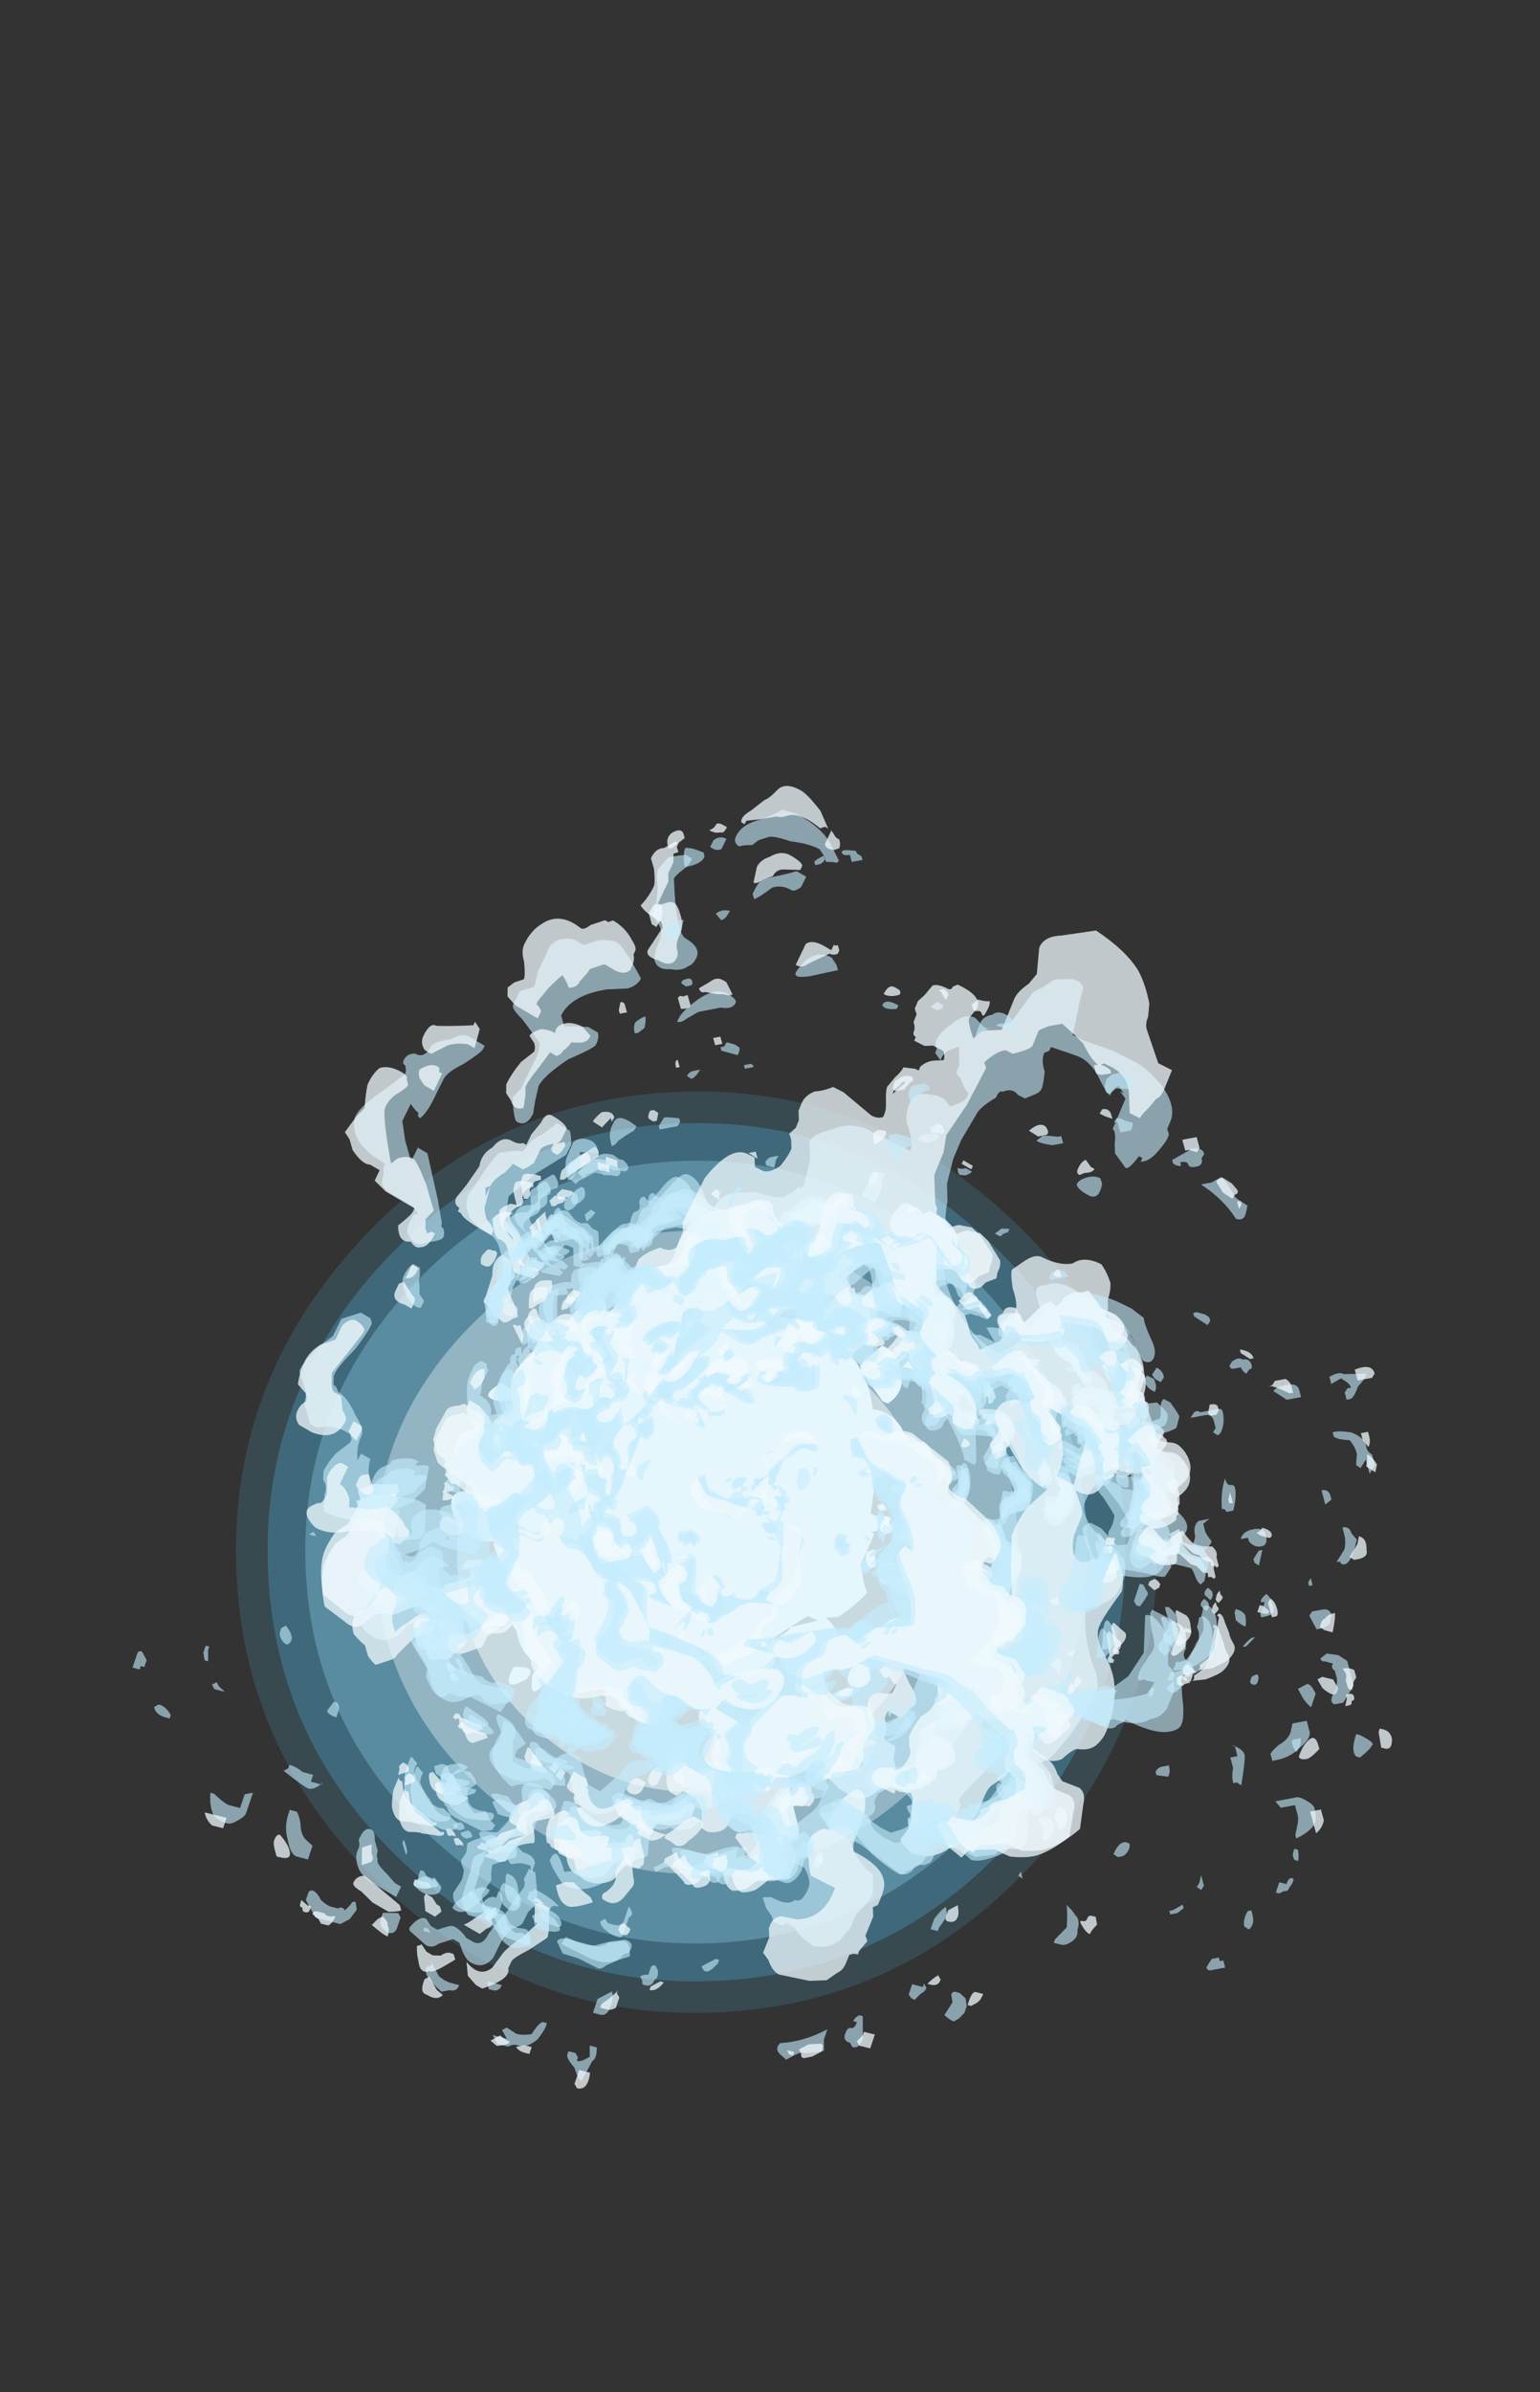 <?xml version="1.0" encoding="UTF-8" standalone="no"?>
<svg xmlns:ffdec="https://www.free-decompiler.com/flash" xmlns:xlink="http://www.w3.org/1999/xlink" ffdec:objectType="frame" height="147.4px" width="94.95px" xmlns="http://www.w3.org/2000/svg">
  <rect width="100%" height="100%" fill="#333333" stroke="none"/>
  <g transform="matrix(1.0, 0.0, 0.0, 1.0, 43.65, 64.7)">
    <use ffdec:characterId="328" height="37.8" transform="matrix(-1.501, 0.059, -0.059, -1.501, 28.774, 58.203)" width="37.8" xlink:href="#sprite0"/>
    <use ffdec:characterId="330" height="37.8" transform="matrix(-1.398, 0.055, -0.055, -1.398, 26.755, 56.336)" width="37.8" xlink:href="#sprite1"/>
    <use ffdec:characterId="332" height="37.8" transform="matrix(-1.275, 0.05, -0.05, -1.275, 24.333, 54.097)" width="37.8" xlink:href="#sprite2"/>
    <use ffdec:characterId="334" height="37.8" transform="matrix(-1.048, 0.041, -0.041, -1.048, 19.891, 49.99)" width="37.8" xlink:href="#sprite3"/>
    <use ffdec:characterId="336" height="37.8" transform="matrix(-0.781, 0.031, -0.031, -0.781, 14.643, 45.136)" width="37.8" xlink:href="#sprite4"/>
    <use ffdec:characterId="349" height="28.35" transform="matrix(-0.399, 0.915, -0.915, -0.399, 17.807, 18.624)" width="30.8" xlink:href="#sprite5"/>
    <use ffdec:characterId="357" height="10.15" transform="matrix(-3.113, 0.945, 0.705, 3.066, 24.419, 11.591)" width="15.3" xlink:href="#shape6"/>
    <use ffdec:characterId="346" height="10.5" transform="matrix(-3.126, 0.995, 0.706, 3.071, 25.059, 9.856)" width="15.8" xlink:href="#shape7"/>
    <use ffdec:characterId="350" height="7.45" transform="matrix(3.301, -1.219, -0.93, -3.172, -18.185, 44.16)" width="11.9" xlink:href="#shape8"/>
    <use ffdec:characterId="354" height="7.95" transform="matrix(3.277, -1.261, -0.926, -3.159, -20.115, 45.885)" width="13.1" xlink:href="#shape9"/>
    <use ffdec:characterId="353" height="9.65" transform="matrix(-2.366, 0.407, -0.929, -3.171, 28.939, 35.493)" width="14.95" xlink:href="#shape10"/>
    <use ffdec:characterId="357" height="10.15" transform="matrix(-2.334, 0.402, -0.922, -3.145, 28.814, 35.977)" width="15.3" xlink:href="#shape6"/>
    <use ffdec:characterId="357" height="10.15" transform="matrix(-3.086, 1.028, 0.787, 3.046, 23.895, 11.054)" width="15.3" xlink:href="#shape6"/>
    <use ffdec:characterId="346" height="10.5" transform="matrix(-3.098, 1.079, 0.788, 3.05, 24.491, 9.347)" width="15.8" xlink:href="#shape7"/>
    <use ffdec:characterId="350" height="7.45" transform="matrix(3.266, -1.308, -1.015, -3.145, -17.804, 44.771)" width="11.9" xlink:href="#shape8"/>
    <use ffdec:characterId="354" height="7.95" transform="matrix(3.242, -1.349, -1.011, -3.132, -19.695, 46.505)" width="13.1" xlink:href="#shape9"/>
    <use ffdec:characterId="353" height="9.65" transform="matrix(-2.354, 0.471, -1.015, -3.145, 29.07, 34.854)" width="14.95" xlink:href="#shape10"/>
    <use ffdec:characterId="357" height="10.15" transform="matrix(-2.322, 0.464, -1.006, -3.119, 28.955, 35.331)" width="15.3" xlink:href="#shape6"/>
    <use ffdec:characterId="352" height="11.3" transform="matrix(-4.385, -1.149, -1.426, 4.236, 46.697, 25.714)" width="16.35" xlink:href="#shape11"/>
    <use ffdec:characterId="356" height="11.45" transform="matrix(-4.486, -1.11, -1.435, 4.264, 48.057, 24.982)" width="14.75" xlink:href="#shape12"/>
    <use ffdec:characterId="357" height="10.15" transform="matrix(2.084, -4.212, -3.926, -2.291, -0.524, 65.007)" width="15.3" xlink:href="#shape6"/>
    <use ffdec:characterId="346" height="10.5" transform="matrix(2.043, -4.276, -3.932, -2.293, 0.612, 67.412)" width="15.8" xlink:href="#shape7"/>
    <use ffdec:characterId="350" height="7.45" transform="matrix(-1.981, 4.682, 4.259, 2.158, 7.281, -12.037)" width="11.9" xlink:href="#shape8"/>
    <use ffdec:characterId="354" height="7.95" transform="matrix(-1.913, 4.698, 4.243, 2.149, 7.379, -15.741)" width="13.1" xlink:href="#shape9"/>
    <use ffdec:characterId="353" height="9.65" transform="matrix(1.911, -2.894, 4.259, 2.158, -30.188, 46.087)" width="14.95" xlink:href="#shape10"/>
    <use ffdec:characterId="357" height="10.15" transform="matrix(1.886, -2.855, 4.224, 2.14, -30.614, 45.497)" width="15.3" xlink:href="#shape6"/>
    <use ffdec:characterId="357" height="10.15" transform="matrix(2.345, 2.253, 2.33, -2.114, -20.398, 17.238)" width="15.3" xlink:href="#shape6"/>
    <use ffdec:characterId="346" height="10.5" transform="matrix(2.396, 2.24, 2.333, -2.117, -22.215, 17.486)" width="15.8" xlink:href="#shape7"/>
    <use ffdec:characterId="350" height="7.45" transform="matrix(-2.677, -2.283, -2.312, 2.361, 28.877, 38.417)" width="11.9" xlink:href="#shape8"/>
    <use ffdec:characterId="354" height="7.95" transform="matrix(-2.702, -2.242, -2.303, 2.352, 31.268, 39.302)" width="13.1" xlink:href="#shape9"/>
    <use ffdec:characterId="353" height="9.65" transform="matrix(1.512, 1.865, -2.312, 2.361, -1.706, 1.532)" width="14.95" xlink:href="#shape10"/>
    <use ffdec:characterId="357" height="10.15" transform="matrix(1.491, 1.84, -2.293, 2.342, -1.256, 1.455)" width="15.3" xlink:href="#shape6"/>
    <use ffdec:characterId="357" height="10.15" transform="matrix(2.405, 2.189, 2.272, -2.176, -20.606, 17.936)" width="15.3" xlink:href="#shape6"/>
    <use ffdec:characterId="346" height="10.5" transform="matrix(2.456, 2.175, 2.276, -2.179, -22.423, 18.233)" width="15.8" xlink:href="#shape7"/>
    <use ffdec:characterId="350" height="7.45" transform="matrix(-2.737, -2.21, -2.248, 2.423, 29.246, 37.772)" width="11.9" xlink:href="#shape8"/>
    <use ffdec:characterId="354" height="7.95" transform="matrix(-2.761, -2.168, -2.238, 2.414, 31.666, 38.588)" width="13.1" xlink:href="#shape9"/>
    <use ffdec:characterId="353" height="9.65" transform="matrix(1.561, 1.824, -2.247, 2.423, -2.348, 1.744)" width="14.95" xlink:href="#shape10"/>
    <use ffdec:characterId="357" height="10.15" transform="matrix(1.54, 1.799, -2.229, 2.403, -1.859, 1.611)" width="15.3" xlink:href="#shape6"/>
    <use ffdec:characterId="352" height="11.3" transform="matrix(1.141, 4.386, 4.393, -0.826, -19.055, -9.095)" width="16.35" xlink:href="#shape11"/>
    <use ffdec:characterId="356" height="11.45" transform="matrix(1.224, 4.456, 4.421, -0.832, -20.348, -9.969)" width="14.75" xlink:href="#shape12"/>
  </g>
  <defs>
    <g id="sprite0" transform="matrix(1.0, 0.0, 0.0, 1.0, 18.9, 18.9)">
      <use ffdec:characterId="327" height="5.4" transform="matrix(7.0, 0.0, 0.0, 7.0, -18.9, -18.9)" width="5.4" xlink:href="#shape0"/>
    </g>
    <g id="shape0" transform="matrix(1.0, 0.0, 0.0, 1.0, 2.7, 2.7)">
      <path d="M1.9 -1.9 Q2.7 -1.1 2.7 0.0 2.7 1.1 1.9 1.9 1.1 2.7 0.0 2.7 -1.1 2.7 -1.9 1.9 -2.7 1.1 -2.7 0.0 -2.7 -1.1 -1.9 -1.9 -1.1 -2.7 0.0 -2.7 1.1 -2.7 1.9 -1.9" fill="#58cbfc" fill-opacity="0.149" fill-rule="evenodd" stroke="none"/>
    </g>
    <g id="sprite1" transform="matrix(1.0, 0.0, 0.0, 1.0, 18.9, 18.9)">
      <use ffdec:characterId="329" height="5.4" transform="matrix(7.0, 0.0, 0.0, 7.0, -18.9, -18.9)" width="5.4" xlink:href="#shape1"/>
    </g>
    <g id="shape1" transform="matrix(1.0, 0.0, 0.0, 1.0, 2.7, 2.7)">
      <path d="M1.9 -1.9 Q2.7 -1.1 2.7 0.0 2.7 1.1 1.9 1.9 1.1 2.7 0.0 2.7 -1.1 2.7 -1.9 1.9 -2.7 1.1 -2.7 0.0 -2.7 -1.1 -1.9 -1.9 -1.1 -2.7 0.0 -2.7 1.1 -2.7 1.9 -1.9" fill="#58cbfc" fill-opacity="0.247" fill-rule="evenodd" stroke="none"/>
    </g>
    <g id="sprite2" transform="matrix(1.0, 0.0, 0.0, 1.0, 18.9, 18.9)">
      <use ffdec:characterId="331" height="5.4" transform="matrix(7.0, 0.0, 0.0, 7.0, -18.9, -18.9)" width="5.4" xlink:href="#shape2"/>
    </g>
    <g id="shape2" transform="matrix(1.0, 0.0, 0.0, 1.0, 2.7, 2.7)">
      <path d="M1.9 -1.9 Q2.7 -1.1 2.7 0.0 2.7 1.1 1.9 1.9 1.1 2.7 0.0 2.7 -1.1 2.7 -1.9 1.9 -2.7 1.1 -2.7 0.0 -2.7 -1.1 -1.9 -1.9 -1.1 -2.7 0.0 -2.7 1.1 -2.7 1.9 -1.9" fill="#99dffd" fill-opacity="0.298" fill-rule="evenodd" stroke="none"/>
    </g>
    <g id="sprite3" transform="matrix(1.0, 0.0, 0.0, 1.0, 18.9, 18.9)">
      <use ffdec:characterId="333" height="5.4" transform="matrix(7.0, 0.0, 0.0, 7.0, -18.9, -18.9)" width="5.4" xlink:href="#shape3"/>
    </g>
    <g id="shape3" transform="matrix(1.0, 0.0, 0.0, 1.0, 2.7, 2.7)">
      <path d="M1.9 -1.9 Q2.7 -1.1 2.7 0.0 2.7 1.1 1.9 1.9 1.1 2.7 0.0 2.7 -1.1 2.7 -1.9 1.9 -2.7 1.1 -2.7 0.0 -2.7 -1.1 -1.9 -1.9 -1.1 -2.7 0.0 -2.7 1.1 -2.7 1.9 -1.9" fill="#ffffff" fill-opacity="0.349" fill-rule="evenodd" stroke="none"/>
    </g>
    <g id="sprite4" transform="matrix(1.0, 0.0, 0.0, 1.0, 18.9, 18.9)">
      <use ffdec:characterId="335" height="5.4" transform="matrix(7.0, 0.0, 0.0, 7.0, -18.9, -18.9)" width="5.4" xlink:href="#shape4"/>
    </g>
    <g id="shape4" transform="matrix(1.0, 0.0, 0.0, 1.0, 2.7, 2.7)">
      <path d="M1.9 -1.9 Q2.7 -1.1 2.7 0.0 2.7 1.1 1.9 1.9 1.1 2.7 0.0 2.7 -1.1 2.7 -1.9 1.9 -2.7 1.1 -2.7 0.0 -2.7 -1.1 -1.9 -1.9 -1.1 -2.7 0.0 -2.7 1.1 -2.7 1.9 -1.9" fill="#ffffff" fill-opacity="0.498" fill-rule="evenodd" stroke="none"/>
    </g>
    <g id="sprite5" transform="matrix(1.0, 0.0, 0.0, 1.0, 15.05, 13.65)">
      <use ffdec:characterId="348" height="4.05" transform="matrix(7.0, 0.0, 0.0, 7.0, -15.05, -13.65)" width="4.4" xlink:href="#shape5"/>
    </g>
    <g id="shape5" transform="matrix(1.0, 0.0, 0.0, 1.0, 2.15, 1.95)">
      <path d="M0.8 -1.25 L0.65 -1.45 0.65 -1.35 0.95 -1.15 Q1.05 -1.25 1.2 -1.25 1.45 -1.25 1.55 -1.05 L1.55 -1.0 1.65 -0.95 Q1.85 -0.75 1.65 -0.8 1.6 -0.8 1.55 -0.85 1.5 -0.75 1.4 -0.75 L1.35 -0.7 1.45 -0.55 1.55 -0.6 1.65 -0.5 1.7 -0.4 1.8 -0.5 Q1.85 -0.65 2.0 -0.55 2.15 -0.45 2.05 -0.25 2.0 -0.05 1.9 -0.05 1.95 0.1 1.95 0.25 L1.9 0.25 1.9 0.35 1.85 0.45 1.9 0.45 Q2.1 0.75 1.8 0.95 1.75 1.05 1.65 1.05 1.7 1.2 1.55 1.25 L1.2 1.35 1.15 1.35 1.1 1.4 1.15 1.45 Q1.3 1.7 1.05 1.9 0.9 2.0 0.85 1.85 L0.75 1.6 Q0.65 1.75 0.5 1.8 L0.5 1.8 Q0.75 1.95 0.55 2.1 L0.4 2.1 Q0.35 2.05 0.3 2.0 L0.25 1.95 0.25 1.9 Q0.25 1.8 0.35 1.8 L0.1 1.7 0.05 1.65 -0.15 1.8 -0.35 1.8 Q-0.3 1.9 -0.5 1.8 -0.6 1.8 -0.65 1.7 L-0.6 1.7 -0.75 1.55 -0.8 1.4 -0.8 1.25 -0.85 1.25 Q-1.0 1.35 -1.15 1.3 -1.3 1.3 -1.4 1.2 L-1.55 1.05 -1.5 1.0 -1.5 0.8 -1.3 0.8 -1.35 0.7 -1.45 0.75 -1.6 0.8 -1.65 0.75 -1.75 0.7 -1.85 0.6 -1.9 0.45 -1.9 0.35 -1.85 0.3 -1.85 0.25 -1.65 0.05 -1.7 -0.2 -1.75 -0.2 -1.85 -0.25 -1.9 -0.5 -2.05 -0.5 -2.1 -0.55 Q-2.25 -0.9 -1.95 -0.7 L-1.9 -0.6 -1.8 -0.8 -1.75 -0.85 -1.65 -0.8 -1.6 -0.8 Q-1.5 -1.0 -1.25 -1.15 -1.3 -1.3 -1.2 -1.45 -1.05 -1.6 -0.9 -1.55 L-0.85 -1.55 -0.75 -1.4 -0.4 -1.5 -0.4 -1.55 Q-0.5 -1.75 -0.35 -1.65 -0.25 -1.6 -0.25 -1.55 L-0.25 -1.6 0.05 -1.6 0.2 -1.7 0.25 -1.75 Q0.4 -1.7 0.55 -1.6 L0.6 -1.5 Q0.65 -1.7 0.85 -1.7 1.1 -1.7 1.15 -1.5 L1.2 -1.4 1.1 -1.3 Q1.05 -1.2 1.0 -1.2 L0.9 -1.2 Q0.85 -1.25 0.8 -1.25 M1.15 -0.2 L1.1 -0.1 Q1.15 -0.1 1.15 -0.15 L1.15 -0.2 M0.0 -1.75 L-0.05 -1.75 Q-0.15 -2.0 0.0 -1.95 0.25 -1.85 0.0 -1.75 M2.15 0.55 Q2.3 0.6 2.15 0.65 2.05 0.7 2.0 0.6 L1.95 0.55 Q1.85 0.35 2.0 0.4 L2.15 0.55 M2.1 0.85 Q2.0 0.65 2.15 0.7 2.35 0.85 2.15 0.85 L2.1 0.85 M1.45 1.55 Q1.55 1.65 1.4 1.6 L1.35 1.5 1.35 1.45 Q1.4 1.35 1.5 1.3 L1.65 1.3 1.7 1.35 1.55 1.5 1.45 1.55 M-1.65 -1.25 Q-1.5 -1.35 -1.35 -1.25 L-1.35 -1.2 -1.5 -0.95 Q-1.55 -0.85 -1.7 -0.95 L-1.8 -1.0 Q-1.8 -1.15 -1.65 -1.25 M-1.95 -0.25 Q-1.85 -0.05 -2.05 -0.25 L-2.1 -0.25 Q-2.0 -0.5 -1.95 -0.25 M-0.75 -1.65 Q-0.65 -1.9 -0.65 -1.7 -0.65 -1.45 -0.75 -1.65 M-1.2 1.45 Q-1.15 1.3 -1.0 1.4 -0.85 1.45 -0.8 1.6 L-0.8 1.65 -1.0 1.6 -1.15 1.5 -1.2 1.5 -1.2 1.45 M0.0 1.9 Q0.05 2.1 -0.15 1.95 L-0.15 1.9 Q-0.1 1.65 0.0 1.9" fill="#e6f6fd" fill-rule="evenodd" stroke="none"/>
    </g>
    <g id="shape6" transform="matrix(1.0, 0.0, 0.0, 1.0, 10.05, 2.5)">
      <path d="M1.95 -1.0 L1.9 -0.9 1.8 -0.85 1.8 -0.9 Q1.8 -0.95 1.85 -0.95 L1.9 -1.0 1.95 -1.0 M2.35 -0.1 Q2.3 -0.05 2.3 0.0 2.2 -0.05 2.25 -0.1 2.25 -0.15 2.35 -0.2 2.35 -0.15 2.35 -0.1 M4.9 3.45 L4.95 3.35 Q4.95 3.3 5.0 3.3 L5.1 3.45 Q5.25 3.65 5.25 4.0 L5.25 4.1 5.2 4.3 Q5.1 4.35 4.9 4.55 4.75 4.7 4.6 4.7 4.5 4.7 4.5 4.6 4.55 4.55 4.6 4.45 L4.7 4.4 4.8 4.3 Q4.85 4.25 4.9 4.0 5.0 3.75 5.0 3.6 L4.95 3.5 4.9 3.45 M4.05 1.25 L3.95 1.3 Q3.95 1.25 3.95 1.2 L4.0 1.15 4.05 1.15 4.05 1.25 M2.55 0.45 Q2.45 0.65 2.4 0.65 L2.35 0.65 Q2.35 0.55 2.4 0.5 L2.5 0.4 2.55 0.45 M3.65 1.9 Q3.6 1.85 3.7 1.7 L3.75 1.7 Q3.75 1.9 3.65 1.9 M3.8 2.7 L3.85 2.8 Q3.85 3.0 3.65 3.1 3.5 3.15 3.45 3.15 3.35 3.15 3.5 2.95 L3.75 2.65 3.8 2.7 M1.75 0.85 Q1.75 0.95 1.65 1.0 L1.35 1.0 Q1.35 0.9 1.35 0.8 L1.55 0.8 Q1.65 0.85 1.7 0.85 L1.75 0.85 M0.1 1.8 Q0.05 1.85 -0.05 1.85 L-0.05 1.8 0.05 1.8 0.05 1.75 0.1 1.8 M2.2 4.2 L2.35 4.1 2.55 3.85 Q2.6 3.7 2.7 3.7 2.75 3.7 2.75 3.85 2.75 4.05 2.45 4.2 2.25 4.3 2.15 4.3 L2.1 4.3 Q2.1 4.25 2.2 4.2 M0.15 4.95 L0.15 5.15 Q0.05 5.2 -0.05 5.25 L-0.2 5.35 -0.4 5.4 Q-0.4 5.45 -0.55 5.65 -0.55 5.7 -0.9 5.75 L-1.25 5.8 Q-1.3 5.8 -1.4 5.75 L-1.5 5.65 Q-1.55 5.55 -1.55 5.35 -1.55 5.2 -1.65 5.1 -1.85 4.9 -1.95 4.9 L-2.2 4.95 Q-2.35 4.95 -2.35 4.7 -2.4 4.5 -2.25 4.5 -2.2 4.5 -2.2 4.55 L-2.2 4.65 -2.0 4.7 -1.8 4.7 -1.7 4.75 -1.55 4.75 Q-1.45 4.75 -1.4 4.9 -1.35 4.95 -1.3 5.2 L-1.0 5.3 -0.55 5.1 -0.15 4.85 0.0 4.85 Q0.1 4.9 0.15 4.95 M0.25 5.55 L0.45 5.6 Q0.6 5.6 0.95 5.4 1.25 5.15 1.3 5.15 1.4 5.15 1.45 5.2 1.45 5.25 1.45 5.35 L1.3 5.65 1.4 5.75 Q1.7 5.75 2.0 5.35 L2.15 5.1 Q2.25 5.0 2.35 5.0 L2.5 5.25 Q2.6 5.45 2.6 5.5 2.6 5.6 2.5 5.75 L2.35 5.9 2.35 6.05 Q2.25 6.35 2.0 6.3 L1.75 6.3 1.55 6.25 1.4 6.4 1.2 6.4 Q1.15 6.4 1.1 6.2 L0.95 5.85 Q0.85 5.8 0.75 5.8 L0.3 5.8 0.15 5.85 Q-0.1 5.7 -0.1 5.65 -0.1 5.5 0.1 5.5 L0.25 5.55 M4.45 3.6 L4.6 3.6 4.6 3.75 Q4.5 3.85 4.3 4.1 4.25 4.15 4.1 4.15 L4.05 4.15 4.0 4.1 Q4.05 4.05 4.25 3.95 4.35 3.85 4.35 3.7 4.35 3.65 4.45 3.6 M2.8 4.5 Q2.85 4.45 2.95 4.45 3.1 4.45 3.1 4.7 3.1 4.85 3.7 5.2 3.75 5.2 3.85 5.15 3.95 5.1 4.0 5.1 L4.05 5.1 4.05 5.2 Q3.95 5.35 3.9 5.4 L3.7 5.45 Q3.65 5.45 3.5 5.35 3.3 5.25 3.15 5.25 L3.1 5.15 Q3.05 5.0 2.85 5.0 2.75 5.0 2.65 4.95 2.55 4.85 2.65 4.7 2.7 4.55 2.8 4.5 M4.5 4.8 Q4.5 4.9 4.4 4.95 L4.3 4.95 4.3 4.9 Q4.3 4.85 4.35 4.8 L4.5 4.8 M0.5 6.5 L0.55 6.5 0.55 6.75 Q0.55 6.85 0.4 6.95 0.3 7.1 0.2 7.15 0.0 7.15 0.0 7.3 -0.05 7.4 -0.15 7.4 -0.2 7.4 -0.2 7.35 -0.25 7.3 -0.3 7.3 L-0.6 7.45 Q-0.95 7.65 -1.1 7.65 -1.2 7.65 -1.3 7.55 -1.45 7.4 -1.45 7.0 L-1.5 7.0 -1.6 6.95 Q-1.75 6.95 -1.75 6.75 -1.75 6.5 -1.75 6.4 L-1.8 6.3 -1.85 6.35 -1.95 6.35 Q-2.05 6.35 -2.1 6.3 -2.15 6.2 -2.15 6.15 -2.15 6.1 -2.05 6.0 -1.95 5.85 -1.9 5.85 -1.85 5.85 -1.8 5.9 -1.8 5.95 -1.75 5.95 L-1.5 6.15 -1.05 6.55 -1.05 6.7 -1.25 6.7 Q-1.2 6.75 -1.05 6.9 L-0.85 7.05 -0.6 7.05 Q-0.65 6.95 -0.65 6.9 -0.7 6.9 -0.7 6.85 -0.6 6.8 -0.4 6.8 L-0.1 6.8 Q0.0 6.8 0.2 6.65 0.45 6.5 0.5 6.5 M-7.7 -0.05 L-7.6 0.05 -7.6 0.15 -7.65 0.15 -7.85 0.05 -8.1 0.3 Q-8.2 0.4 -8.3 0.55 -8.15 0.7 -8.15 0.75 -8.15 0.8 -8.25 0.8 -8.3 0.8 -8.45 0.5 -8.45 0.2 -8.15 0.0 -8.0 -0.1 -7.8 -0.1 -7.75 -0.1 -7.7 -0.05 M-5.15 -1.85 L-4.95 -1.8 -4.8 -1.85 -4.7 -1.8 -4.6 -1.8 Q-4.6 -1.75 -4.75 -1.7 -4.9 -1.7 -4.95 -1.6 L-5.1 -1.4 -5.1 -1.3 Q-5.05 -1.25 -5.05 -1.2 -5.05 -1.0 -5.25 -0.95 L-5.5 -0.9 Q-5.55 -0.9 -5.55 -0.95 -5.6 -1.0 -5.65 -1.0 -6.1 -0.85 -6.1 -0.7 L-6.1 -0.6 -6.05 -0.4 Q-6.0 -0.35 -6.05 -0.3 L-6.05 -0.2 -6.0 -0.15 Q-5.95 -0.1 -5.95 0.0 -5.95 0.15 -6.15 0.15 -6.25 0.15 -6.3 0.05 -6.4 0.0 -6.4 -0.1 L-6.4 -0.15 Q-6.35 -0.2 -6.35 -0.25 L-6.4 -0.3 Q-6.5 -0.35 -6.5 -0.4 -6.55 -0.45 -6.55 -0.55 -6.55 -0.6 -6.6 -0.6 -6.65 -0.6 -6.7 -0.65 -6.7 -0.75 -6.6 -0.85 L-6.5 -0.95 Q-6.4 -1.0 -6.35 -1.0 L-6.15 -1.25 Q-6.0 -1.45 -5.9 -1.45 L-5.8 -1.45 -5.75 -1.4 -5.65 -1.4 Q-5.55 -1.4 -5.55 -1.25 -5.6 -1.25 -5.55 -1.25 -5.5 -1.25 -5.2 -1.35 L-5.25 -1.4 Q-5.25 -1.45 -5.3 -1.5 -5.4 -1.6 -5.4 -1.65 -5.4 -1.8 -5.35 -1.9 -5.35 -2.0 -5.35 -2.15 -5.35 -2.4 -5.15 -2.45 -5.05 -2.5 -4.85 -2.5 L-4.75 -2.45 -4.65 -2.45 Q-4.6 -2.45 -4.5 -2.3 -4.35 -2.15 -4.3 -2.15 -4.25 -2.15 -4.2 -2.2 -4.1 -2.25 -4.05 -2.25 -3.8 -2.25 -3.7 -2.05 L-3.65 -1.9 Q-3.65 -1.85 -3.65 -1.8 L-3.7 -1.75 -3.75 -1.65 -3.7 -1.65 -3.45 -1.9 Q-3.4 -1.95 -3.25 -1.95 -3.2 -1.95 -3.15 -1.85 L-3.1 -1.8 Q-3.1 -1.7 -3.45 -1.55 L-3.75 -1.45 Q-3.75 -1.35 -3.8 -1.35 L-3.9 -1.3 -4.1 -1.3 Q-4.15 -1.3 -4.2 -1.55 -4.25 -1.7 -4.25 -1.8 L-4.25 -1.85 Q-4.35 -1.9 -4.4 -1.9 -4.5 -1.95 -4.65 -2.05 -4.8 -2.2 -4.85 -2.2 -4.95 -2.2 -5.0 -2.1 -5.1 -2.0 -5.15 -1.85 M-4.05 -1.75 L-4.1 -1.75 Q-4.1 -1.7 -4.05 -1.7 L-4.05 -1.75 M-2.9 -1.4 Q-2.85 -1.75 -2.65 -1.95 -2.5 -2.2 -2.25 -2.2 L-2.05 -2.2 Q-1.9 -2.15 -1.9 -2.05 L-1.8 -2.0 Q-1.75 -1.95 -1.75 -1.9 -1.75 -1.85 -1.75 -1.8 L-1.75 -1.75 Q-1.9 -1.7 -2.0 -1.55 -1.9 -1.55 -1.8 -1.5 L-1.8 -1.4 -1.95 -1.4 Q-2.05 -1.4 -2.15 -1.4 -2.2 -1.35 -2.25 -1.35 -2.3 -1.35 -2.3 -1.5 -2.3 -1.75 -2.1 -1.85 L-1.95 -1.9 -2.0 -1.95 -2.05 -1.95 Q-2.1 -1.95 -2.15 -2.0 -2.2 -2.0 -2.25 -2.0 -2.3 -2.0 -2.55 -1.7 -2.8 -1.4 -2.85 -1.4 L-2.9 -1.4 M-0.8 1.2 Q-0.9 1.2 -0.95 1.15 L-0.8 1.1 -0.8 1.2 M-0.7 1.55 L-0.6 1.7 Q-0.6 1.75 -0.7 1.75 L-0.8 1.65 -0.8 1.55 -0.7 1.55 M-4.7 1.4 L-4.65 1.55 -4.6 1.85 -4.65 1.9 Q-4.65 1.95 -4.65 2.0 -4.75 1.85 -4.75 1.75 L-4.8 1.45 -4.8 1.4 -4.7 1.4 M-4.15 2.3 Q-4.15 2.35 -4.15 2.4 L-4.2 2.45 -4.25 2.45 Q-4.35 2.4 -4.35 2.35 -4.35 2.25 -4.25 2.15 -4.2 2.2 -4.15 2.25 L-4.15 2.3 M-3.1 4.5 Q-3.1 4.55 -3.05 4.55 L-3.05 4.65 -3.15 4.7 Q-3.2 4.7 -3.25 4.7 -3.4 4.7 -3.55 4.6 -3.75 4.5 -3.7 4.3 L-3.65 4.2 Q-3.45 4.2 -3.45 4.45 -3.4 4.45 -3.3 4.5 L-3.1 4.5 M-4.85 3.95 L-4.85 4.1 Q-4.95 4.25 -5.0 4.25 -5.1 4.25 -5.1 4.05 -5.1 3.95 -5.0 3.9 L-4.85 3.9 -4.85 3.95 M-4.75 5.8 L-4.8 5.75 -4.85 5.75 -5.05 5.85 Q-5.2 5.9 -5.35 5.9 L-5.45 5.85 Q-5.5 5.75 -5.6 5.75 L-5.7 5.7 Q-5.75 5.7 -5.8 5.65 -5.8 5.5 -5.7 5.2 L-5.5 4.85 Q-5.45 4.75 -5.5 4.65 L-5.6 4.6 -5.6 4.5 -5.5 4.35 Q-5.45 4.3 -5.4 4.3 -5.35 4.3 -5.25 4.35 L-5.05 4.45 -5.05 4.55 Q-5.05 4.6 -5.15 4.85 L-5.2 5.1 Q-5.2 5.2 -5.2 5.25 L-5.05 5.35 Q-4.95 5.4 -4.9 5.4 L-4.9 5.55 -5.0 5.55 Q-4.85 5.65 -4.7 5.65 -4.6 5.65 -4.5 5.85 -4.35 6.05 -4.35 6.2 -4.3 6.25 -4.3 6.3 L-4.2 6.35 -4.15 6.35 Q-4.05 6.35 -3.75 6.25 -3.5 6.2 -3.4 6.2 L-3.35 6.2 -3.3 6.25 -3.3 6.4 -3.5 6.6 -3.75 6.6 -3.95 6.7 Q-4.2 6.8 -4.35 6.8 -4.4 6.8 -4.5 6.65 -4.6 6.55 -4.7 6.55 L-4.8 6.45 Q-4.85 6.4 -4.9 6.35 L-4.9 6.25 -4.8 6.1 Q-4.75 5.95 -4.75 5.85 L-4.75 5.8 M-2.6 5.85 Q-2.55 5.9 -2.5 5.9 L-2.4 5.95 -2.4 6.05 Q-2.45 6.1 -2.6 6.1 -2.7 6.1 -2.8 5.95 -2.9 5.8 -2.85 5.7 L-2.75 5.7 -2.7 5.8 -2.6 5.85 M-5.35 0.6 Q-5.35 0.65 -5.45 0.65 -5.6 0.65 -5.65 0.75 -5.65 0.8 -5.75 1.05 -5.75 1.25 -5.85 1.25 -5.9 1.25 -5.95 1.2 -6.0 1.15 -6.0 1.05 -6.0 0.85 -5.75 0.65 -5.55 0.5 -5.5 0.5 L-5.4 0.5 -5.35 0.6 M-5.55 1.05 L-5.45 1.0 -5.4 1.0 -5.4 1.05 Q-5.4 1.15 -5.45 1.2 -5.55 1.2 -5.6 1.15 -5.6 1.1 -5.55 1.05 M-6.5 0.15 Q-6.5 0.45 -6.8 0.45 -6.9 0.5 -7.15 0.6 L-7.15 0.75 Q-7.15 0.85 -7.1 0.85 L-6.9 1.05 -6.9 1.2 -7.0 1.3 -7.1 1.35 -7.15 1.3 -7.2 1.2 Q-7.15 1.15 -7.15 1.1 -7.15 1.05 -7.2 1.05 L-7.3 0.95 Q-7.45 0.85 -7.45 0.55 -7.3 0.2 -7.0 0.3 -6.85 0.3 -6.75 0.25 -6.6 0.1 -6.55 0.1 L-6.5 0.1 -6.5 0.15 M-5.7 2.9 L-5.5 2.85 -5.45 2.95 Q-5.35 3.0 -5.35 3.1 -5.35 3.2 -5.5 3.35 L-5.65 3.5 -5.85 3.35 Q-6.0 3.35 -5.95 3.65 -5.9 3.8 -6.1 3.9 -6.3 4.05 -6.3 4.25 -6.3 4.3 -6.15 4.35 -6.1 4.35 -6.05 4.35 -6.05 4.4 -6.05 4.45 -6.05 4.55 -6.2 4.55 L-6.35 4.5 -6.55 4.55 -6.65 4.55 Q-6.75 4.55 -6.85 4.5 -6.9 4.45 -6.9 4.25 -6.85 4.0 -6.55 3.95 L-6.4 3.85 Q-6.3 3.8 -6.3 3.7 L-6.35 3.65 -6.45 3.6 -6.45 3.5 Q-6.35 3.1 -6.0 3.0 L-5.7 2.9 M-7.85 0.6 L-7.8 0.65 -7.75 0.8 -7.85 0.95 Q-7.9 1.0 -7.95 1.0 -8.0 1.0 -8.0 0.9 -7.95 0.8 -7.9 0.65 L-7.85 0.6 M-8.5 1.0 L-8.55 1.0 Q-8.6 1.0 -8.65 1.0 -8.7 0.95 -8.75 0.95 L-9.0 1.0 Q-9.15 1.0 -9.25 1.05 L-9.5 1.1 Q-9.7 1.1 -9.7 1.25 -9.7 1.3 -9.7 1.35 -9.65 1.45 -9.65 1.55 -9.65 1.6 -9.7 1.65 L-9.8 1.75 -9.8 1.85 -9.75 1.95 Q-9.75 2.05 -9.95 2.1 -10.0 2.1 -10.0 2.05 L-10.05 1.8 Q-10.05 1.7 -9.95 1.65 L-9.8 1.5 -9.8 1.4 Q-9.95 1.25 -9.95 1.15 -9.95 0.95 -9.75 0.9 L-9.5 0.9 Q-9.45 0.9 -9.3 0.85 -9.2 0.75 -9.15 0.75 L-9.0 0.75 -8.85 0.7 Q-8.8 0.7 -8.65 0.8 L-8.5 0.9 -8.5 1.0 M-9.0 1.4 Q-9.0 1.5 -9.2 1.6 -9.35 1.7 -9.45 1.7 -9.5 1.55 -9.3 1.45 L-9.05 1.35 -9.0 1.35 -9.0 1.4 M-9.3 2.25 Q-9.4 2.35 -9.45 2.3 -9.5 2.15 -9.45 2.05 -9.4 1.95 -9.35 1.95 L-9.3 1.95 Q-9.25 2.0 -9.25 2.1 -9.25 2.2 -9.3 2.25 M-9.55 2.45 L-9.55 2.55 -9.5 2.7 Q-9.45 2.9 -9.4 2.9 -9.35 2.95 -9.3 2.95 L-9.2 3.05 Q-9.1 3.1 -9.1 3.15 -9.1 3.25 -9.25 3.25 L-9.3 3.25 Q-9.35 3.2 -9.4 3.2 -9.5 3.2 -9.55 3.15 -9.7 3.05 -9.7 2.8 L-9.7 2.45 -9.55 2.45 M-6.35 4.0 L-6.35 4.0" fill="#c5edfe" fill-opacity="0.6" fill-rule="evenodd" stroke="none"/>
    </g>
    <g id="shape7" transform="matrix(1.0, 0.0, 0.0, 1.0, 10.35, 2.75)">
      <path d="M2.35 0.0 L2.3 0.0 Q2.3 -0.05 2.3 -0.15 L2.35 -0.15 2.35 0.0 M5.0 3.55 Q4.95 3.5 5.0 3.4 L5.05 3.35 Q5.1 3.35 5.15 3.4 L5.15 3.45 5.2 3.55 5.15 3.55 Q5.05 3.55 5.0 3.55 M5.2 3.65 L5.2 3.6 5.35 3.8 Q5.45 4.05 5.45 4.15 5.45 4.4 5.3 4.45 5.15 4.5 5.1 4.55 L4.9 4.65 Q4.75 4.75 4.7 4.7 L4.7 4.65 4.75 4.65 4.85 4.5 5.0 4.3 Q5.0 4.25 5.1 4.15 5.2 4.0 5.15 3.7 L5.2 3.65 M4.15 1.25 L4.1 1.3 4.1 1.25 Q4.05 1.2 4.05 1.15 L4.1 1.15 Q4.15 1.15 4.15 1.25 M2.5 0.6 L2.45 0.55 2.5 0.45 Q2.5 0.4 2.55 0.4 L2.6 0.45 2.6 0.5 Q2.6 0.55 2.55 0.55 L2.5 0.6 M3.7 1.95 Q3.7 1.85 3.8 1.75 3.85 1.75 3.85 1.8 L3.85 1.85 Q3.85 1.95 3.7 1.95 M3.9 2.75 L3.95 2.8 Q3.9 2.85 3.95 2.85 L3.85 2.85 3.85 2.95 Q3.85 3.15 3.75 3.2 L3.45 3.2 Q3.45 3.1 3.55 3.05 L3.8 2.85 Q3.8 2.8 3.85 2.75 L3.9 2.75 M1.6 0.95 Q1.65 0.95 1.65 1.0 1.65 1.05 1.55 1.05 1.5 1.05 1.45 1.0 L1.5 0.95 1.6 0.95 M2.3 4.45 L2.2 4.35 Q2.25 4.25 2.3 4.25 L2.4 4.35 2.35 4.4 Q2.35 4.45 2.3 4.45 M1.15 5.4 Q1.2 5.3 1.3 5.3 L1.35 5.45 Q1.35 5.55 1.3 5.65 1.2 5.8 1.1 5.75 1.1 5.85 1.05 5.95 0.95 6.05 0.9 6.05 L0.85 5.95 Q0.8 5.9 0.75 5.9 L0.55 6.0 Q0.35 6.05 0.2 6.05 L0.1 6.0 0.05 5.9 Q-0.05 5.8 0.05 5.7 L0.2 5.75 0.3 5.8 Q0.4 5.8 0.6 5.75 L0.85 5.7 0.85 5.6 Q0.9 5.55 0.95 5.55 1.05 5.5 1.1 5.5 L1.15 5.4 M0.15 5.3 Q0.15 5.4 0.0 5.4 L-0.2 5.45 -0.35 5.45 -0.35 5.5 Q-0.4 5.55 -0.4 5.65 -0.4 5.8 -0.6 5.85 -0.75 5.95 -0.9 5.9 L-1.2 5.95 -1.4 6.0 Q-1.5 6.0 -1.5 5.9 L-1.55 5.9 -1.55 5.85 Q-1.6 5.8 -1.6 5.5 L-1.6 5.35 -1.55 5.35 Q-1.5 5.35 -1.45 5.5 -1.35 5.6 -1.3 5.6 L-1.05 5.65 Q-0.95 5.65 -0.8 5.55 L-0.65 5.5 -0.65 5.35 Q-0.6 5.3 -0.5 5.25 L-0.3 5.25 Q-0.2 5.2 -0.15 5.1 -0.1 5.05 -0.05 5.05 0.05 5.05 0.1 5.05 0.15 5.1 0.15 5.3 M1.15 6.25 L1.15 6.05 1.25 6.05 Q1.3 6.1 1.3 6.15 L1.35 6.15 1.55 6.1 Q1.7 6.05 1.8 6.0 1.75 5.9 1.7 5.85 1.75 5.75 1.85 5.75 2.0 5.7 2.05 5.7 L2.2 5.55 2.2 5.4 Q2.2 5.25 2.3 5.2 L2.35 5.2 Q2.45 5.2 2.5 5.25 L2.55 5.25 Q2.6 5.25 2.65 5.35 2.75 5.5 2.75 5.7 L2.7 5.75 2.7 5.8 2.55 5.95 Q2.45 6.0 2.45 6.05 2.5 6.4 2.25 6.55 2.1 6.65 1.9 6.65 1.8 6.65 1.7 6.55 1.55 6.45 1.5 6.45 L1.4 6.55 1.3 6.6 1.2 6.55 1.15 6.4 Q1.15 6.3 1.15 6.25 M4.55 3.7 L4.6 3.7 Q4.65 3.7 4.65 3.9 4.65 4.05 4.5 4.15 4.4 4.25 4.3 4.25 L4.1 4.2 Q4.1 4.15 4.2 4.1 L4.3 4.0 Q4.4 4.0 4.45 3.9 L4.55 3.7 M2.8 3.95 L2.8 4.0 Q2.8 4.1 2.7 4.15 L2.55 4.25 Q2.5 4.2 2.55 4.15 L2.6 4.0 2.65 3.9 Q2.65 3.85 2.7 3.8 L2.8 3.95 M2.85 4.75 Q2.9 4.8 3.05 4.8 3.15 4.8 3.25 4.9 3.35 5.0 3.35 5.05 3.35 5.1 3.3 5.15 L3.2 5.25 3.55 5.25 3.65 5.3 3.8 5.3 3.9 5.35 3.95 5.3 4.0 5.35 4.05 5.35 4.05 5.4 3.9 5.5 Q3.85 5.6 3.7 5.6 L3.6 5.5 Q3.45 5.4 3.4 5.4 3.25 5.4 3.1 5.45 3.05 5.35 3.05 5.2 L3.05 5.1 3.0 5.05 2.65 5.1 Q2.55 5.1 2.6 4.9 2.6 4.7 2.75 4.7 2.8 4.7 2.85 4.75 M4.55 4.9 Q4.55 5.0 4.5 5.0 4.45 5.0 4.4 5.05 4.4 4.95 4.45 4.9 4.45 4.85 4.55 4.85 L4.55 4.9 M0.65 6.7 L0.7 6.8 0.65 6.8 Q0.5 7.05 0.4 7.25 0.4 7.35 0.2 7.35 0.1 7.35 0.05 7.25 L0.05 7.15 0.25 7.0 Q0.35 6.9 0.4 6.75 L0.4 6.65 0.65 6.7 M-8.0 -0.2 Q-7.95 -0.2 -7.9 -0.15 L-7.75 -0.05 -7.7 0.05 Q-7.85 0.1 -7.95 0.1 L-8.05 0.05 -8.1 0.05 Q-8.15 0.05 -8.25 0.1 -8.3 0.15 -8.35 0.1 L-8.35 0.05 Q-8.35 -0.1 -8.2 -0.15 L-8.0 -0.2 M-5.0 -2.75 Q-4.95 -2.75 -4.85 -2.65 L-4.7 -2.6 -4.7 -2.45 Q-4.7 -2.4 -4.6 -2.4 -4.5 -2.35 -4.45 -2.3 L-4.35 -2.3 -4.35 -2.5 -4.25 -2.55 -4.2 -2.55 -4.1 -2.6 Q-4.0 -2.6 -3.9 -2.4 -3.75 -2.2 -3.75 -2.15 -3.8 -2.0 -3.85 -2.0 L-3.95 -1.95 -4.0 -2.05 Q-4.0 -2.1 -3.95 -2.1 L-4.0 -2.2 -4.0 -2.25 -4.1 -2.25 Q-4.15 -2.25 -4.2 -2.1 -4.25 -2.0 -4.35 -2.0 -4.4 -2.0 -4.5 -2.05 -4.6 -2.1 -4.65 -2.15 -4.7 -2.1 -4.8 -2.05 -4.9 -2.0 -4.95 -2.0 -5.05 -2.0 -5.1 -2.3 L-5.15 -2.3 -5.2 -2.2 -5.2 -2.0 -5.15 -1.85 Q-5.15 -1.7 -5.3 -1.65 -5.4 -1.6 -5.5 -1.6 -5.6 -1.6 -5.55 -1.7 L-5.5 -1.9 Q-5.5 -2.0 -5.55 -2.15 L-5.55 -2.35 Q-5.55 -2.55 -5.3 -2.65 -5.15 -2.75 -5.0 -2.75 M-6.5 -1.05 Q-6.45 -1.1 -6.45 -1.25 -6.45 -1.45 -6.3 -1.55 -6.15 -1.65 -6.05 -1.65 -6.0 -1.65 -5.8 -1.5 -5.6 -1.4 -5.55 -1.3 L-5.55 -1.25 -5.6 -1.15 -5.65 -1.15 Q-5.7 -1.15 -5.8 -1.2 -5.9 -1.25 -5.95 -1.3 L-6.0 -1.25 Q-6.05 -1.25 -6.05 -1.2 -6.0 -0.95 -6.15 -0.85 -6.2 -0.8 -6.4 -0.75 -6.45 -0.75 -6.45 -0.65 -6.45 -0.6 -6.4 -0.6 L-6.3 -0.5 Q-6.35 -0.45 -6.25 -0.45 -6.3 -0.45 -6.3 -0.35 L-6.3 -0.2 Q-6.3 -0.15 -6.25 -0.1 L-6.15 -0.05 -6.15 0.05 Q-6.2 0.1 -6.3 0.1 -6.4 0.1 -6.5 0.05 -6.65 0.0 -6.7 -0.1 L-6.7 -0.2 Q-6.65 -0.25 -6.6 -0.25 -6.6 -0.3 -6.6 -0.4 -6.6 -0.5 -6.7 -0.6 L-6.9 -0.7 -6.9 -0.8 Q-6.8 -1.05 -6.6 -1.0 -6.55 -1.0 -6.5 -1.05 M-5.1 -1.3 Q-5.1 -1.25 -5.1 -1.15 -5.1 -1.1 -5.2 -1.0 -5.3 -0.95 -5.35 -0.95 -5.5 -0.95 -5.4 -1.15 -5.35 -1.35 -5.2 -1.35 L-5.15 -1.3 -5.1 -1.3 M-3.45 -2.0 L-3.25 -2.05 -3.2 -2.05 -3.2 -1.95 Q-3.2 -1.85 -3.4 -1.75 L-3.65 -1.6 Q-3.8 -1.65 -3.6 -1.95 -3.55 -1.95 -3.45 -2.0 M-2.7 -1.75 Q-2.75 -1.65 -2.8 -1.6 -2.85 -1.6 -2.95 -1.6 L-2.95 -2.15 Q-2.75 -2.3 -2.45 -2.3 -2.4 -2.3 -2.35 -2.25 L-2.25 -2.15 -2.25 -2.05 -2.4 -2.1 Q-2.5 -2.1 -2.75 -1.9 L-2.7 -1.75 M-4.1 -1.9 L-4.0 -1.8 -4.0 -1.75 Q-4.0 -1.6 -4.15 -1.6 -4.35 -1.6 -4.3 -1.75 -4.25 -1.9 -4.1 -1.9 M-1.9 -2.15 L-1.9 -2.1 Q-1.85 -2.05 -1.85 -2.0 L-1.9 -2.0 -1.95 -1.95 Q-2.0 -1.95 -2.1 -2.05 -2.05 -2.15 -1.95 -2.15 L-1.9 -2.15 M-2.0 -1.8 L-2.0 -1.75 Q-2.0 -1.7 -2.05 -1.6 -2.15 -1.5 -2.15 -1.4 -2.25 -1.35 -2.35 -1.35 L-2.4 -1.35 Q-2.35 -1.6 -2.35 -1.65 -2.3 -1.8 -2.1 -1.85 L-2.0 -1.8 M-1.95 -1.45 L-1.9 -1.35 -1.95 -1.3 -2.1 -1.3 -2.1 -1.45 -2.0 -1.5 -1.95 -1.45 M-0.9 1.2 L-1.0 1.2 Q-0.95 1.15 -0.9 1.15 L-0.85 1.15 Q-0.85 1.2 -0.9 1.2 M-0.05 1.8 L0.05 1.8 0.0 1.85 -0.1 1.85 -0.05 1.8 M-0.85 1.7 Q-0.85 1.65 -0.8 1.65 L-0.7 1.65 -0.7 1.75 -0.8 1.75 Q-0.85 1.75 -0.85 1.7 M-4.8 1.4 Q-4.75 1.4 -4.75 1.45 L-4.8 1.5 -4.9 1.5 Q-4.9 1.45 -4.85 1.4 L-4.8 1.4 M-4.9 1.7 L-4.85 1.7 Q-4.8 1.7 -4.75 1.75 -4.7 1.8 -4.7 1.9 L-4.75 1.95 -4.85 1.95 -4.9 1.85 -4.9 1.7 M-4.4 2.2 L-4.35 2.2 Q-4.3 2.25 -4.3 2.4 -4.3 2.45 -4.35 2.5 L-4.45 2.5 -4.5 2.2 -4.4 2.2 M-3.45 4.65 L-3.35 4.6 -3.25 4.6 -3.15 4.65 Q-3.2 4.75 -3.35 4.75 L-3.4 4.75 -3.45 4.65 M-3.6 4.6 L-3.6 4.65 -3.65 4.65 Q-3.8 4.65 -3.85 4.45 -3.95 4.25 -3.8 4.2 L-3.75 4.2 -3.7 4.25 Q-3.65 4.35 -3.6 4.5 L-3.6 4.6 M-4.6 5.95 L-4.75 5.95 Q-4.8 5.85 -4.8 5.8 -4.75 5.8 -4.65 5.8 -4.6 5.8 -4.6 5.85 L-4.6 5.95 M-4.4 6.25 L-4.4 6.35 Q-4.4 6.4 -4.3 6.45 L-4.2 6.5 -3.55 6.35 -3.5 6.35 Q-3.45 6.4 -3.45 6.5 -3.45 6.6 -3.6 6.65 L-3.8 6.65 -3.95 6.8 Q-4.1 6.9 -4.25 6.9 -4.4 6.9 -4.55 6.85 L-4.6 6.7 Q-4.65 6.65 -4.7 6.65 -4.75 6.7 -4.85 6.7 -4.95 6.7 -5.0 6.6 -5.0 6.5 -5.0 6.4 -4.95 6.05 -4.65 6.05 -4.6 6.05 -4.55 6.15 L-4.4 6.25 M-2.9 5.9 Q-2.8 5.9 -2.8 5.95 L-2.7 6.15 -2.75 6.2 -2.85 6.2 Q-3.0 6.2 -2.95 6.0 L-2.95 5.9 -2.9 5.9 M-2.65 6.15 Q-2.6 6.05 -2.5 6.05 L-2.45 6.05 -2.45 6.15 -2.65 6.15 M-2.2 4.7 Q-2.1 4.85 -2.05 4.85 -2.0 4.85 -1.85 4.9 -1.75 4.95 -1.75 5.0 L-1.75 5.1 Q-1.8 5.15 -1.9 5.15 -1.95 5.15 -2.05 5.1 L-2.4 5.05 -2.45 4.9 Q-2.5 4.75 -2.5 4.7 -2.5 4.65 -2.4 4.6 L-2.35 4.55 Q-2.3 4.55 -2.2 4.7 M-2.2 6.15 Q-2.15 6.05 -1.95 6.05 L-1.95 6.1 -2.0 6.15 -1.95 6.2 -1.85 6.25 -1.7 6.2 -1.45 6.45 Q-1.25 6.7 -1.25 6.75 -1.25 6.85 -1.35 6.95 L-1.45 7.0 Q-0.95 7.4 -0.85 7.4 -0.75 7.4 -0.65 7.35 -0.5 7.25 -0.45 7.25 L-0.4 7.3 Q-0.35 7.3 -0.35 7.4 -0.35 7.6 -0.45 7.7 -0.55 7.75 -0.7 7.75 -0.75 7.75 -1.0 7.65 L-1.15 7.7 -1.4 7.75 -1.45 7.65 -1.55 7.55 Q-1.65 7.35 -1.6 7.25 L-1.6 7.1 -1.75 7.1 -1.8 6.9 -1.8 6.45 -1.85 6.45 Q-1.9 6.45 -2.1 6.55 -2.3 6.45 -2.2 6.3 -2.25 6.2 -2.2 6.15 M-1.1 5.7 L-1.05 5.65 -1.2 5.65 -1.1 5.7 M-5.5 0.6 L-5.7 0.7 Q-5.85 0.75 -5.9 0.7 L-5.9 0.6 Q-5.8 0.5 -5.75 0.5 -5.7 0.45 -5.6 0.45 L-5.55 0.5 -5.5 0.5 -5.5 0.6 M-5.7 0.8 L-5.7 0.9 -5.8 0.9 -5.85 0.8 Q-5.8 0.75 -5.75 0.75 L-5.7 0.8 M-5.6 1.0 L-5.55 1.0 -5.6 1.1 Q-5.65 1.15 -5.7 1.15 -5.7 1.1 -5.6 1.0 M-5.9 0.9 L-5.9 0.95 Q-5.9 1.1 -5.95 1.2 -6.0 1.3 -6.05 1.3 L-6.05 1.25 Q-6.1 1.2 -6.15 1.2 -6.15 1.05 -6.1 0.95 -6.0 0.9 -5.95 0.9 L-5.9 0.9 M-6.5 0.15 L-6.5 0.2 Q-6.55 0.25 -6.65 0.25 -6.75 0.25 -6.75 0.15 L-6.7 0.1 -6.55 0.1 -6.5 0.15 M-6.75 0.35 Q-6.75 0.45 -6.95 0.45 -7.0 0.4 -6.95 0.3 -6.9 0.25 -6.85 0.25 L-6.75 0.25 -6.75 0.35 M-7.05 0.35 Q-7.05 0.4 -7.2 0.5 -7.35 0.6 -7.35 0.7 -7.35 0.8 -7.25 0.9 -7.2 0.9 -7.2 0.95 L-7.15 0.95 -7.1 1.0 -7.1 1.2 -7.3 1.2 Q-7.35 1.2 -7.35 1.05 L-7.4 1.05 -7.45 1.0 -7.45 0.9 -7.5 0.95 Q-7.7 0.7 -7.5 0.5 -7.35 0.35 -7.1 0.3 -7.05 0.25 -7.05 0.35 M-6.3 3.05 L-6.15 3.05 -6.05 3.0 -5.9 2.9 Q-5.85 2.9 -5.8 2.9 -5.75 2.9 -5.7 2.9 -5.6 2.95 -5.6 3.05 -5.6 3.15 -5.6 3.2 -5.65 3.2 -5.65 3.35 -5.65 3.45 -5.8 3.45 L-5.85 3.4 -5.9 3.15 Q-6.0 3.15 -6.1 3.2 -6.3 3.3 -6.3 3.4 L-6.25 3.45 Q-6.2 3.45 -6.2 3.5 -6.2 3.7 -6.35 3.7 -6.45 3.7 -6.45 3.5 -6.55 3.45 -6.55 3.4 -6.55 3.3 -6.5 3.25 L-6.3 3.05 M-7.95 0.8 L-7.95 0.85 Q-7.95 0.9 -7.95 0.95 L-8.0 0.95 Q-8.05 0.95 -8.1 0.9 L-8.1 0.75 -8.05 0.65 -8.0 0.6 -7.95 0.7 Q-7.95 0.75 -7.95 0.8 M-8.4 0.3 Q-8.4 0.35 -8.35 0.55 L-8.4 0.65 -8.5 0.75 Q-8.7 0.6 -8.65 0.45 -8.6 0.35 -8.45 0.2 -8.4 0.25 -8.4 0.3 M-9.0 0.6 L-8.8 0.7 -8.8 0.85 -8.85 0.9 -9.05 0.8 -9.05 0.75 Q-9.15 0.8 -9.3 0.85 -9.45 0.95 -9.6 1.0 L-9.85 1.05 Q-10.05 1.15 -9.95 1.4 L-10.1 1.3 -10.15 1.15 -10.15 1.05 Q-10.0 0.9 -9.9 0.85 -9.8 0.8 -9.75 0.85 -9.7 0.85 -9.65 0.85 -9.6 0.85 -9.4 0.7 L-9.15 0.55 Q-9.1 0.55 -9.0 0.6 M-9.55 1.4 L-9.45 1.35 Q-9.4 1.3 -9.35 1.3 L-9.3 1.35 -9.2 1.35 -9.2 1.4 Q-9.2 1.5 -9.2 1.45 -9.25 1.45 -9.4 1.55 -9.5 1.6 -9.55 1.65 -9.55 1.6 -9.55 1.55 L-9.55 1.4 M-9.65 2.05 L-9.55 2.0 -9.5 2.05 -9.5 2.1 -9.45 2.2 -9.45 2.3 -9.5 2.3 -9.65 2.2 -9.65 2.05 M-9.75 2.55 L-9.65 3.15 Q-9.7 3.25 -9.8 3.25 -9.85 3.25 -9.85 3.1 L-9.9 2.9 -9.9 2.65 Q-9.85 2.55 -9.8 2.5 L-9.75 2.55 M-9.35 3.2 L-9.25 3.25 Q-9.3 3.3 -9.35 3.35 L-9.55 3.25 Q-9.5 3.2 -9.45 3.15 L-9.4 3.15 -9.35 3.2 M-5.65 4.65 L-5.55 4.6 Q-5.45 4.6 -5.45 4.7 -5.35 4.8 -5.35 5.05 -5.4 5.1 -5.5 5.25 -5.55 5.4 -5.6 5.5 L-5.5 5.55 Q-5.4 5.65 -5.4 5.75 L-5.15 5.75 -5.15 5.85 Q-5.2 5.95 -5.4 5.95 L-5.6 5.85 Q-5.75 5.85 -5.75 5.9 -5.85 6.0 -5.9 6.0 -6.0 6.0 -6.05 5.8 -6.05 5.6 -5.9 5.4 -5.85 5.35 -5.75 5.15 -5.65 5.0 -5.65 4.9 L-5.65 4.85 -5.7 4.75 Q-5.7 4.65 -5.65 4.65 M-5.05 4.25 L-5.1 4.3 -5.15 4.3 Q-5.2 4.3 -5.25 4.25 L-5.25 4.1 -5.2 4.0 Q-5.15 3.95 -5.1 3.95 L-5.05 4.05 -5.05 4.25 M-6.3 3.95 Q-6.3 4.0 -6.5 4.1 -6.65 4.2 -6.7 4.2 -6.6 4.35 -6.45 4.35 -6.3 4.35 -6.25 4.5 L-6.25 4.55 Q-6.3 4.65 -6.4 4.65 -6.55 4.65 -6.65 4.7 -6.75 4.8 -6.8 4.8 -6.9 4.8 -7.0 4.7 -7.05 4.55 -7.05 4.5 L-7.15 4.4 Q-7.2 4.3 -7.2 4.25 -7.15 4.2 -7.05 4.1 -7.0 4.05 -6.95 4.05 L-6.4 3.85 -6.35 3.85 Q-6.3 3.9 -6.3 3.95 M-5.25 5.3 Q-5.15 5.4 -5.1 5.45 -5.15 5.55 -5.2 5.55 L-5.3 5.55 Q-5.35 5.5 -5.35 5.4 -5.35 5.3 -5.25 5.3 M-0.35 6.9 L-0.1 6.9 -0.1 6.95 Q-0.05 6.95 -0.05 7.0 -0.05 7.1 -0.2 7.2 -0.25 7.2 -0.3 7.15 L-0.35 7.05 -0.35 6.9 M-10.0 1.55 L-9.95 1.6 Q-9.95 1.7 -10.05 1.75 L-10.1 1.85 -10.1 1.95 -10.05 2.05 -10.1 2.1 Q-10.2 2.05 -10.25 2.0 -10.4 1.9 -10.3 1.8 -10.3 1.75 -10.15 1.65 L-10.0 1.55" fill="#f0fafe" fill-opacity="0.749" fill-rule="evenodd" stroke="none"/>
    </g>
    <g id="shape8" transform="matrix(1.0, 0.0, 0.0, 1.0, 8.0, 1.8)">
      <path d="M1.6 -1.0 L1.6 -0.9 1.5 -0.8 Q1.45 -0.85 1.45 -0.9 1.45 -1.0 1.55 -1.0 L1.6 -1.0 M1.65 -0.35 L1.65 -0.4 Q1.65 -0.45 1.65 -0.5 L1.75 -0.65 1.8 -0.6 1.85 -0.6 1.85 -0.55 1.95 -0.5 1.95 -0.3 1.9 -0.15 Q1.9 -0.05 2.0 0.05 2.05 0.15 2.05 0.4 2.05 0.55 1.95 0.55 L1.8 0.55 1.65 0.6 Q1.55 0.65 1.5 0.65 1.45 0.65 1.4 0.6 1.35 0.55 1.35 0.45 L1.35 0.35 1.1 0.45 Q1.0 0.45 0.95 0.4 1.0 0.35 1.2 0.3 1.4 0.2 1.45 0.2 1.5 0.2 1.55 0.25 L1.6 0.3 1.6 0.35 Q1.6 0.4 1.65 0.4 L1.75 0.35 1.8 0.3 1.7 0.1 1.65 -0.15 1.65 -0.35 M1.85 -0.1 Q1.9 0.1 1.9 0.15 L1.9 -0.1 1.85 -0.1 M3.4 1.25 L3.4 1.3 Q3.4 1.35 3.3 1.5 3.15 1.6 3.1 1.6 2.85 1.6 2.9 1.4 2.95 1.15 3.15 1.15 L3.2 1.0 3.2 0.85 3.25 0.8 3.3 0.8 Q3.5 0.8 3.5 1.05 3.5 1.15 3.4 1.25 M2.95 1.75 L2.95 2.2 3.1 2.35 3.1 2.7 3.15 2.7 3.15 2.75 3.1 2.85 3.1 3.05 Q3.2 3.2 3.3 3.2 3.5 3.2 3.5 3.1 3.6 3.05 3.6 2.85 L3.6 2.8 3.65 2.7 3.75 2.8 3.8 2.9 3.85 2.95 3.85 3.05 Q3.85 3.1 3.8 3.1 3.8 3.15 3.8 3.2 L3.8 3.25 Q3.85 3.25 3.9 3.55 3.85 3.7 3.8 3.75 3.7 3.85 3.65 3.85 L3.5 3.9 3.35 3.9 Q3.3 3.9 3.2 3.95 L3.05 4.0 Q3.0 4.0 2.9 3.95 L2.8 3.9 Q2.75 3.65 2.6 3.5 L2.55 3.45 2.55 3.5 2.4 3.45 2.35 3.45 2.25 3.5 2.2 3.55 Q2.15 3.6 2.1 3.6 2.05 3.6 2.0 3.55 L1.9 3.55 1.7 3.7 Q1.75 4.0 1.8 4.0 1.9 4.05 2.0 4.05 2.05 4.05 2.1 4.1 2.15 4.15 2.15 4.2 2.15 4.25 2.05 4.4 L1.9 4.55 1.75 4.6 1.55 4.6 Q1.55 4.55 1.5 4.55 1.45 4.55 1.1 4.7 L0.7 4.85 0.6 4.85 Q0.6 4.65 0.6 4.6 L0.6 4.45 0.4 4.45 Q0.4 4.55 0.35 4.6 0.35 4.65 0.35 4.7 0.35 4.75 0.5 4.9 L0.7 5.1 0.75 5.2 Q0.65 5.4 0.5 5.45 L0.2 5.55 -0.05 5.6 -0.35 5.65 Q-0.55 5.65 -0.7 5.45 -0.95 5.2 -1.25 5.1 -1.4 5.3 -1.5 5.35 -1.55 5.4 -1.75 5.4 -1.9 5.4 -2.0 5.3 -2.05 5.2 -2.1 5.0 -2.15 4.75 -2.2 4.7 -2.3 4.55 -2.4 4.55 -2.65 4.55 -2.85 4.7 -3.0 4.85 -3.25 4.85 L-3.45 4.8 -3.65 4.8 -3.8 4.7 -3.95 4.55 Q-4.0 4.5 -4.05 4.2 -4.1 3.95 -4.15 3.85 -4.2 3.8 -4.45 3.75 -4.65 3.65 -4.65 3.3 -4.65 3.1 -4.55 3.0 -4.5 2.9 -4.45 2.9 -4.4 2.9 -4.3 3.0 -4.2 3.1 -4.15 3.15 L-4.15 3.2 -4.1 3.2 -3.95 3.1 -3.8 2.95 -3.7 2.9 Q-3.6 2.85 -3.55 2.75 -3.55 2.4 -3.8 2.05 -4.0 1.75 -4.25 1.65 L-4.6 1.5 Q-4.85 1.4 -4.9 1.4 L-5.1 1.3 -5.4 1.25 -5.65 1.25 -6.0 1.3 Q-6.1 1.3 -6.3 1.45 -6.4 1.45 -6.4 1.5 -6.5 1.6 -6.45 1.7 L-6.45 1.8 -6.55 1.9 Q-6.6 1.95 -6.65 1.95 -6.7 1.95 -6.85 1.9 -6.95 1.8 -7.05 1.8 L-7.1 1.85 -7.15 1.85 Q-7.2 2.2 -7.2 2.25 -7.2 2.4 -7.1 2.55 -6.95 2.75 -6.95 2.8 -7.05 2.8 -7.1 2.85 L-7.05 2.95 -7.05 2.9 -7.0 3.0 -6.7 3.0 Q-6.65 3.0 -6.6 3.0 -6.6 3.05 -6.45 3.1 L-6.35 3.15 -6.25 3.35 Q-6.25 3.4 -6.45 3.45 L-6.45 3.5 -6.4 3.5 Q-6.45 3.6 -6.6 3.65 -6.75 3.7 -6.8 3.7 L-6.85 3.7 -6.9 3.65 -7.0 3.65 Q-7.2 3.65 -7.35 3.35 -7.45 3.1 -7.45 2.95 L-7.45 2.6 -7.4 2.2 -7.4 2.05 -7.65 2.0 Q-7.85 1.95 -7.9 1.95 -8.05 1.95 -8.0 1.75 -7.95 1.65 -7.9 1.55 L-7.75 1.45 Q-7.65 1.35 -7.6 1.35 L-7.2 1.25 -7.15 1.2 Q-7.15 1.15 -7.1 1.1 L-7.0 1.0 -7.0 0.95 -7.05 0.8 Q-7.05 0.65 -6.85 0.55 -6.7 0.45 -6.6 0.45 -6.55 0.45 -6.5 0.5 L-6.45 0.5 -6.4 0.6 Q-6.5 0.6 -6.55 0.65 -6.6 0.7 -6.65 0.75 L-6.45 0.85 -6.35 0.85 -6.3 0.95 Q-6.2 1.05 -6.2 1.1 L-6.15 1.1 Q-6.1 1.1 -6.05 1.05 L-5.95 0.95 -6.0 0.85 -6.0 0.75 Q-5.95 0.55 -5.9 0.5 -5.85 0.45 -5.75 0.45 -5.6 0.45 -5.5 0.55 -5.35 0.7 -5.25 0.7 L-5.25 0.1 Q-5.25 -0.15 -5.05 -0.35 -4.9 -0.55 -4.8 -0.55 L-4.6 -0.45 -4.3 -0.4 Q-4.25 -0.4 -4.25 -0.45 L-4.15 -0.5 -4.1 -0.55 Q-4.05 -0.55 -4.0 -0.7 L-3.95 -0.95 -3.85 -1.15 Q-3.75 -1.35 -3.55 -1.35 L-3.2 -1.4 -3.1 -1.35 -3.0 -1.25 Q-2.9 -1.25 -2.85 -1.35 L-2.7 -1.5 Q-2.6 -1.8 -2.35 -1.8 L-1.7 -1.7 -1.65 -1.65 -1.6 -1.65 Q-1.55 -1.55 -1.45 -1.5 -1.4 -1.45 -1.3 -1.45 L-1.25 -1.45 Q-1.2 -1.4 -1.15 -1.3 L-1.05 -1.15 Q-1.25 -0.95 -1.3 -0.95 L-1.35 -1.0 -1.45 -1.05 Q-1.6 -1.05 -1.8 -0.85 -2.0 -0.65 -2.2 -0.65 -2.35 -0.65 -2.5 -0.55 -2.6 -0.45 -2.8 -0.2 -2.8 -0.1 -2.8 0.1 L-2.85 0.25 Q-2.95 0.4 -3.0 0.4 -3.15 0.55 -3.25 0.55 -3.35 0.55 -3.5 0.7 -3.7 0.8 -3.8 0.85 L-3.8 0.9 Q-3.65 1.35 -3.4 1.55 -3.25 1.6 -3.2 1.7 -3.1 1.75 -3.0 1.9 L-2.65 2.35 Q-2.35 2.8 -2.2 2.9 L-2.2 3.05 -2.25 3.05 -2.45 2.95 Q-2.65 2.85 -2.7 2.85 L-2.75 2.85 -2.75 2.9 Q-2.75 3.3 -2.5 3.55 -2.3 3.75 -2.25 3.75 -2.2 3.75 -2.1 3.65 -2.0 3.6 -1.9 3.6 -1.75 3.6 -1.6 3.65 L-1.3 3.75 Q-1.25 3.75 -1.0 3.85 -0.8 3.95 -0.75 3.95 -0.65 3.95 -0.45 3.7 -0.25 3.4 -0.15 3.4 L0.0 3.45 0.55 3.45 0.75 3.5 Q0.85 3.5 1.0 3.5 1.15 3.5 1.3 3.35 1.5 3.1 1.65 3.05 1.9 2.9 2.0 2.9 L2.3 2.9 Q2.4 2.9 2.55 2.8 2.75 2.7 2.75 2.6 L2.6 2.45 2.6 2.35 Q2.65 2.3 2.65 2.25 L2.8 2.2 2.8 2.15 Q2.7 2.05 2.75 1.9 2.8 1.75 2.85 1.7 2.95 1.7 2.95 1.75 M0.05 1.45 L-0.15 1.45 -0.25 1.4 -0.45 1.4 Q-0.5 1.35 -0.5 1.3 -0.5 1.05 -0.55 1.0 -0.6 1.0 -0.7 1.0 L-0.75 0.95 -0.85 0.95 Q-0.9 0.95 -0.9 0.8 -0.85 0.7 -0.75 0.7 L-0.7 0.75 -0.65 0.75 Q-0.5 0.8 -0.45 0.9 L-0.25 1.15 Q0.05 1.25 0.15 1.25 0.3 1.15 0.35 1.1 L0.4 1.15 0.4 1.2 Q0.4 1.25 0.3 1.35 0.2 1.4 0.15 1.45 L0.05 1.45 M-2.5 2.65 L-2.5 2.65 M-5.8 2.85 Q-5.75 2.9 -5.75 3.05 -5.75 3.2 -5.95 3.15 L-6.0 3.1 Q-6.0 3.0 -5.9 2.9 -5.85 2.85 -5.8 2.85" fill="#c5edfe" fill-opacity="0.6" fill-rule="evenodd" stroke="none"/>
    </g>
    <g id="shape9" transform="matrix(1.0, 0.0, 0.0, 1.0, 8.75, 1.9)">
      <path d="M1.65 -1.0 L1.65 -0.85 Q1.6 -0.8 1.55 -0.8 1.55 -0.85 1.55 -0.95 1.6 -1.0 1.6 -1.05 L1.65 -1.0 M1.9 -0.6 L2.0 -0.45 2.0 -0.2 Q2.0 0.0 2.05 0.1 2.1 0.15 2.2 0.2 L2.25 0.4 Q2.2 0.55 2.15 0.55 L2.0 0.55 Q1.95 0.55 1.9 0.5 1.95 0.45 2.0 0.4 L2.0 0.35 Q2.0 0.25 1.9 0.15 1.8 0.05 1.8 -0.2 1.8 -0.25 1.85 -0.4 1.85 -0.55 1.9 -0.6 M3.6 0.9 L3.6 1.1 Q3.55 1.2 3.45 1.25 L3.5 1.25 3.5 1.35 Q3.55 1.5 3.4 1.55 3.25 1.65 3.15 1.65 3.1 1.65 3.1 1.55 L3.1 1.5 Q3.2 1.4 3.3 1.35 3.4 1.3 3.45 1.25 3.5 1.05 3.45 0.9 L3.45 0.85 3.5 0.85 Q3.55 0.85 3.55 0.9 L3.6 0.9 M3.1 2.1 Q3.15 2.2 3.2 2.3 3.25 2.35 3.25 2.55 3.25 2.65 3.15 2.7 3.05 2.75 3.0 2.75 L2.95 2.7 2.9 2.7 Q2.85 2.7 2.85 2.65 L2.85 2.6 2.9 2.6 2.9 2.55 Q2.9 2.35 3.05 2.1 L3.1 2.1 M3.9 2.95 L4.0 3.0 4.2 3.0 4.25 3.1 Q4.35 3.2 4.35 3.3 L4.25 3.7 Q4.2 3.8 4.15 3.9 L4.0 4.0 Q3.95 4.05 3.85 4.05 L3.75 4.05 Q3.7 4.1 3.7 4.15 L3.65 4.15 3.5 4.2 3.45 4.15 3.2 4.15 3.1 4.1 3.05 4.15 2.95 4.15 Q2.8 4.15 2.75 4.1 2.6 4.0 2.6 3.6 2.55 3.55 2.45 3.55 L2.35 3.55 Q1.9 3.55 1.9 3.35 1.9 3.3 2.1 3.2 L2.35 3.15 Q2.4 3.15 2.5 3.2 2.5 3.1 2.6 3.05 2.65 3.0 2.75 3.0 2.8 3.0 2.95 3.1 3.05 3.15 3.1 3.2 L3.1 3.55 3.15 3.55 Q3.5 3.55 3.65 3.25 L3.7 3.05 Q3.75 2.95 3.85 2.95 L3.9 2.95 M1.95 0.6 L1.75 0.65 1.6 0.7 1.5 0.7 1.35 0.65 1.3 0.55 Q1.2 0.45 1.05 0.45 L1.05 0.4 1.15 0.35 Q1.2 0.3 1.25 0.3 1.3 0.3 1.45 0.4 L1.65 0.5 1.95 0.55 1.95 0.6 M0.15 1.5 L0.15 1.5 M0.2 1.35 Q0.25 1.3 0.35 1.3 L0.35 1.35 Q0.35 1.55 0.2 1.6 L0.0 1.65 Q-0.05 1.65 -0.2 1.55 -0.35 1.45 -0.45 1.45 -0.6 1.45 -0.6 1.3 L-0.6 1.15 Q-0.65 1.15 -0.55 1.15 L-0.45 1.2 Q-0.35 1.25 -0.3 1.25 -0.25 1.25 -0.1 1.35 L0.05 1.4 Q0.1 1.4 0.2 1.35 M1.75 3.75 L1.75 3.8 1.7 3.8 1.7 3.85 1.65 4.0 1.7 4.05 2.0 4.15 Q2.05 4.15 2.2 4.1 2.25 4.1 2.3 4.3 2.3 4.35 2.25 4.5 2.15 4.7 1.9 4.8 1.65 4.85 1.5 4.9 L1.3 4.9 Q1.15 4.9 1.1 4.95 L0.95 5.05 Q0.85 5.1 0.75 5.1 L0.7 5.05 0.7 5.0 0.6 5.0 Q0.55 4.95 0.5 4.85 L0.5 4.75 0.45 4.65 0.45 4.6 Q0.4 4.65 0.3 4.75 L0.15 4.95 0.15 5.0 Q0.1 5.05 0.1 5.1 0.1 5.2 0.2 5.25 0.3 5.2 0.4 5.2 0.45 5.2 0.5 5.25 0.55 5.3 0.55 5.4 0.55 5.55 0.45 5.65 0.25 5.75 0.25 5.8 0.2 5.95 0.1 6.0 0.0 6.05 -0.1 6.05 -0.6 6.05 -0.85 5.75 L-1.0 5.55 Q-1.1 5.45 -1.2 5.45 -1.3 5.45 -1.5 5.5 L-1.7 5.55 Q-1.75 5.55 -1.85 5.5 -2.0 5.45 -2.0 5.3 -1.95 5.2 -1.9 5.05 -1.8 4.95 -1.8 4.9 -1.8 4.75 -2.05 4.7 L-2.3 4.7 Q-2.35 4.7 -2.45 4.6 L-2.55 4.5 -2.55 4.55 Q-2.55 4.75 -2.75 4.8 L-3.0 4.8 Q-3.0 5.05 -3.1 5.2 -3.25 5.3 -3.35 5.3 -3.5 5.3 -3.75 5.05 L-3.95 4.85 Q-4.1 4.85 -4.2 4.75 -4.4 4.65 -4.45 4.45 -4.5 4.4 -4.5 4.15 -4.5 4.0 -4.6 4.0 L-4.7 4.0 -4.8 3.95 Q-4.9 3.95 -5.0 3.9 -5.1 3.8 -5.15 3.7 -5.15 3.45 -5.0 3.35 -4.9 3.2 -4.9 2.95 -4.9 2.85 -4.75 2.75 L-4.6 2.65 Q-4.55 2.65 -4.4 2.75 -4.25 2.9 -4.15 2.9 -3.9 2.9 -3.75 2.85 -3.7 2.8 -3.55 2.65 L-3.6 2.6 Q-3.65 2.45 -3.75 2.4 L-3.85 2.3 Q-3.9 2.15 -3.95 2.0 -4.0 1.8 -4.05 1.8 -4.8 1.45 -4.85 1.45 L-4.9 1.4 -5.2 1.25 -5.5 1.25 -5.7 1.2 -6.15 1.3 -6.65 1.35 -6.7 1.3 Q-6.9 1.4 -6.95 1.5 L-6.95 1.6 Q-7.1 1.8 -7.15 1.8 L-7.35 1.8 -7.45 1.9 -7.55 2.05 Q-7.5 2.25 -7.45 2.4 -7.3 2.6 -7.3 2.7 L-7.35 2.75 -7.35 2.85 Q-7.35 3.1 -7.15 3.2 L-6.95 3.3 -6.95 3.45 Q-7.0 3.45 -7.1 3.5 L-7.25 3.55 Q-7.3 3.6 -7.4 3.6 L-7.65 3.6 -7.65 3.4 -7.95 3.1 Q-8.0 3.05 -8.1 3.05 L-8.25 3.0 Q-8.45 2.85 -8.55 2.7 -8.7 2.45 -8.75 2.0 L-8.5 1.6 Q-8.4 1.4 -8.25 1.4 L-7.95 1.5 -7.8 1.45 Q-7.65 1.35 -7.55 1.35 L-7.15 1.35 -7.05 1.15 -7.0 1.1 -6.9 1.05 Q-7.05 0.9 -7.1 0.9 L-7.25 0.95 Q-7.4 0.95 -7.4 0.65 L-7.4 0.6 -7.35 0.55 Q-7.3 0.55 -7.3 0.5 -7.3 0.35 -7.25 0.3 L-7.1 0.25 -7.0 0.2 -6.9 0.2 -6.85 0.25 Q-6.8 0.25 -6.75 0.25 -6.7 0.3 -6.65 0.3 -6.6 0.3 -6.6 0.35 L-6.55 0.35 Q-6.55 0.4 -6.55 0.5 L-6.6 0.6 -6.6 0.75 Q-6.55 0.8 -6.5 0.8 L-6.45 0.7 Q-6.4 0.6 -6.3 0.55 L-6.25 0.55 -6.25 0.5 -6.2 0.35 Q-6.15 0.35 -6.05 0.3 L-5.9 0.25 Q-5.85 0.25 -5.75 0.3 -5.65 0.35 -5.6 0.35 L-5.55 0.35 Q-5.5 0.3 -5.5 0.2 L-5.6 -0.25 -5.6 -0.4 Q-5.5 -0.5 -5.45 -0.6 -5.35 -0.7 -5.25 -0.7 L-5.15 -0.7 -5.05 -0.65 -4.95 -0.65 -4.85 -0.7 -4.8 -0.65 -4.7 -0.6 Q-4.6 -0.6 -4.45 -0.65 -4.3 -0.75 -4.3 -0.85 L-4.3 -0.95 -4.4 -1.0 Q-4.4 -1.05 -4.4 -1.1 -4.4 -1.35 -3.9 -1.5 L-3.3 -1.55 -3.2 -1.5 Q-3.1 -1.5 -3.05 -1.5 L-3.0 -1.5 Q-2.9 -1.55 -2.9 -1.7 L-2.8 -1.8 Q-2.75 -1.85 -2.65 -1.9 L-1.85 -1.9 Q-1.55 -1.8 -1.55 -1.55 -1.5 -1.5 -1.4 -1.5 -1.3 -1.45 -1.2 -1.4 -1.2 -1.3 -1.2 -1.2 L-1.4 -1.1 Q-1.6 -1.0 -1.65 -1.0 L-1.8 -1.0 -2.0 -1.05 Q-2.1 -1.05 -2.15 -1.05 -2.25 -1.1 -2.3 -1.1 -2.35 -1.1 -2.4 -1.05 L-2.45 -0.95 -2.45 -0.85 Q-2.55 -0.65 -2.85 -0.55 -3.1 -0.4 -3.25 -0.2 L-3.25 -0.15 -3.1 -0.15 -3.1 0.0 Q-3.15 0.1 -3.65 0.35 -4.0 0.6 -4.15 0.9 L-4.15 0.95 -3.95 1.15 Q-3.8 1.3 -3.7 1.4 -3.7 1.55 -3.65 1.8 -3.55 1.85 -3.45 1.85 L-3.4 1.85 -3.35 1.9 -3.3 2.0 -3.25 2.15 Q-3.25 2.2 -3.3 2.25 L-3.35 2.4 -3.35 2.5 -3.3 2.5 -3.3 2.6 Q-3.25 2.7 -3.25 2.75 -3.25 2.9 -3.4 3.05 -3.5 3.25 -3.6 3.15 L-3.65 3.2 -3.65 3.25 -3.45 3.35 -3.35 3.45 Q-3.3 3.45 -3.3 3.75 -3.3 4.1 -3.3 4.3 -3.15 4.4 -2.95 4.4 L-2.6 4.45 -2.6 4.2 -2.7 4.2 Q-2.85 4.2 -3.0 4.1 -3.25 3.95 -3.25 3.65 -3.25 3.15 -2.95 3.15 -2.85 3.15 -2.65 3.5 -2.4 3.85 -2.4 4.1 L-2.45 4.1 -2.4 4.15 Q-2.3 4.1 -2.1 4.0 -1.9 3.95 -1.8 3.95 -1.75 3.95 -1.7 3.95 L-1.6 4.0 -1.35 4.1 -1.05 4.25 Q-0.9 4.25 -0.85 4.1 -0.75 4.0 -0.5 3.9 L-0.3 3.8 Q-0.1 3.7 0.0 3.7 0.05 3.7 0.25 3.75 L0.45 3.85 Q0.65 3.85 0.75 3.75 0.9 3.7 1.05 3.7 L1.15 3.75 Q1.2 3.8 1.25 3.8 1.35 3.8 1.45 3.75 L1.5 3.7 Q1.45 3.65 1.5 3.6 1.55 3.45 1.65 3.45 1.75 3.45 1.75 3.55 1.75 3.6 1.75 3.65 L1.75 3.75 M-0.8 0.7 L-0.75 0.8 -0.6 0.9 -0.55 0.95 Q-0.55 1.05 -0.6 1.05 L-0.65 1.05 Q-0.8 1.05 -0.95 0.9 -1.05 0.7 -0.85 0.65 L-0.8 0.7 M-2.9 2.2 L-2.9 2.25 -2.8 2.6 -2.75 2.65 Q-2.65 2.65 -2.6 2.7 L-2.6 2.85 -2.65 2.95 -2.75 2.95 Q-2.85 2.95 -2.95 2.85 -3.1 2.7 -3.1 2.4 -3.1 2.3 -3.05 2.25 -3.0 2.2 -2.95 2.2 L-2.9 2.2 M-2.45 2.9 L-2.4 2.9 -2.4 2.95 -2.45 3.0 Q-2.5 3.0 -2.5 2.9 L-2.45 2.9 M-5.9 0.35 L-6.0 0.4 Q-6.05 0.4 -6.05 0.45 L-5.85 0.35 -5.9 0.35 M-6.05 2.95 Q-6.0 2.95 -6.0 3.0 L-6.05 3.05 Q-6.1 3.15 -6.15 3.15 L-6.15 3.1 -6.2 3.0 Q-6.15 2.95 -6.05 2.95" fill="#f0fafe" fill-opacity="0.749" fill-rule="evenodd" stroke="none"/>
    </g>
    <g id="shape10" transform="matrix(1.0, 0.0, 0.0, 1.0, 9.85, 2.35)">
      <path d="M1.9 -0.95 Q1.9 -0.9 1.85 -0.85 L1.75 -0.85 1.75 -0.9 Q1.75 -1.0 1.8 -1.0 L1.85 -1.0 Q1.9 -1.0 1.9 -0.95 M2.25 -0.15 Q2.25 -0.1 2.3 0.0 L2.25 0.0 Q2.1 0.0 2.15 -0.1 2.2 -0.25 2.25 -0.3 L2.25 -0.15 M5.05 3.6 Q5.1 3.65 5.1 3.9 5.1 4.05 4.8 4.35 4.5 4.6 4.4 4.6 L4.35 4.6 4.35 4.4 Q4.4 4.35 4.45 4.3 L4.55 4.3 Q4.6 4.3 4.65 4.25 L4.65 4.1 Q4.7 3.9 4.75 3.85 L4.75 3.65 Q4.7 3.6 4.65 3.4 L4.7 3.3 4.75 3.25 4.85 3.35 4.95 3.4 4.95 3.45 Q5.0 3.5 5.05 3.6 M4.0 1.15 L4.05 1.35 3.95 1.4 3.95 1.35 Q3.9 1.3 3.9 1.25 L3.9 1.2 Q3.9 1.15 3.95 1.15 L3.95 1.1 4.0 1.15 M2.4 0.55 Q2.35 0.65 2.3 0.55 L2.45 0.25 Q2.45 0.2 2.45 0.3 2.45 0.45 2.4 0.55 M3.55 1.75 L3.7 1.7 3.7 1.65 Q3.75 1.65 3.75 1.7 3.75 1.85 3.6 1.9 L3.45 1.9 Q3.45 1.8 3.55 1.75 M3.45 2.8 L3.65 2.5 Q3.65 2.55 3.7 2.6 L3.7 2.75 Q3.7 3.0 3.55 3.1 3.45 3.15 3.25 3.15 3.2 3.15 3.2 3.1 L3.25 3.05 Q3.35 2.95 3.45 2.8 M1.4 0.75 L1.4 0.8 1.45 0.75 Q1.5 0.7 1.55 0.7 L1.6 0.8 Q1.6 0.85 1.75 0.75 L1.8 0.75 Q1.75 0.85 1.6 0.9 1.5 0.95 1.45 0.95 L1.4 0.9 1.35 0.8 1.4 0.7 1.4 0.75 M0.0 1.8 L-0.15 1.8 Q-0.2 1.8 -0.25 1.75 -0.2 1.7 -0.1 1.65 L0.1 1.6 0.15 1.65 Q0.15 1.75 0.0 1.8 M1.95 4.1 Q2.0 4.0 2.1 3.95 2.15 3.95 2.3 3.9 2.4 3.85 2.45 3.7 2.5 3.6 2.6 3.6 2.65 3.6 2.7 3.7 2.7 4.2 2.05 4.2 1.95 4.2 1.95 4.1 M1.15 5.35 L1.05 5.45 1.25 5.5 1.4 5.5 Q1.45 5.5 1.5 5.45 1.55 5.4 1.65 5.4 1.75 5.4 1.9 5.35 1.95 5.3 2.1 5.1 2.2 4.9 2.3 4.9 2.35 4.9 2.4 5.0 2.45 5.15 2.4 5.25 L2.45 5.35 2.45 5.45 Q2.45 5.5 2.45 5.55 L2.4 5.55 2.35 5.6 2.35 5.65 Q2.25 5.75 2.2 5.95 2.1 6.1 1.95 6.1 1.75 6.1 1.65 6.2 1.55 6.25 1.45 6.25 1.2 6.25 1.05 5.95 0.9 5.65 0.85 5.65 0.7 5.65 0.6 5.75 0.5 5.85 0.35 5.85 0.3 5.85 0.15 5.75 0.1 5.75 0.05 5.7 L0.05 5.65 Q-0.05 5.45 0.1 5.35 0.15 5.3 0.35 5.3 0.55 5.3 0.8 5.25 1.1 5.15 1.25 5.1 L1.3 5.1 1.35 5.2 1.15 5.35 M0.15 4.9 L0.2 4.9 0.2 5.0 Q0.2 5.05 0.1 5.1 L0.05 5.15 -0.1 5.15 Q-0.1 5.1 -0.15 5.1 -0.2 5.1 -0.45 5.4 -0.45 5.5 -0.7 5.6 L-0.95 5.65 -1.15 5.65 -1.3 5.6 Q-1.4 5.6 -1.45 5.5 L-1.55 5.25 Q-1.7 4.9 -1.9 4.9 L-2.05 4.85 -2.1 4.8 Q-2.2 4.8 -2.2 4.75 -2.25 4.7 -2.25 4.6 L-2.25 4.55 Q-2.2 4.45 -2.15 4.4 L-2.05 4.4 Q-2.05 4.6 -1.8 4.6 -1.45 4.6 -1.4 4.7 L-1.35 4.85 -1.3 4.85 -1.3 4.95 Q-1.3 5.0 -1.25 5.0 L-1.15 5.1 Q-1.0 5.15 -0.95 5.15 -0.7 5.15 -0.55 4.95 -0.4 4.8 -0.3 4.8 -0.25 4.8 -0.15 4.85 L-0.1 4.95 -0.05 4.95 0.15 4.9 M4.45 3.55 L4.45 3.65 Q4.45 3.85 4.3 3.95 4.2 4.05 4.05 4.05 3.9 4.05 3.95 3.95 4.0 3.9 4.1 3.85 L4.2 3.6 Q4.3 3.45 4.4 3.45 L4.45 3.55 M2.85 4.4 Q2.9 4.35 2.95 4.35 3.0 4.35 3.1 4.45 3.15 4.55 3.2 4.7 3.2 4.75 3.3 4.75 3.35 4.8 3.4 4.8 3.45 4.8 3.5 4.85 L3.7 4.85 Q3.75 4.85 3.9 4.8 L3.95 4.8 3.95 4.9 4.05 5.0 Q4.0 5.15 3.95 5.2 3.85 5.25 3.75 5.25 L3.5 5.15 3.35 5.2 3.25 5.2 Q3.2 5.2 3.15 5.1 L3.0 4.95 2.9 4.9 2.75 4.9 Q2.7 4.9 2.7 4.8 L2.75 4.5 Q2.75 4.45 2.85 4.4 M4.2 4.9 Q4.2 4.8 4.25 4.75 4.25 4.7 4.35 4.7 L4.4 4.7 4.4 4.8 Q4.3 4.9 4.2 4.9 M0.6 6.5 Q0.5 6.75 0.3 6.85 L-0.05 7.0 -0.1 7.1 Q-0.15 7.15 -0.2 7.15 L-0.4 7.25 -0.75 7.3 Q-0.95 7.3 -1.05 7.2 -1.3 7.1 -1.35 6.8 -1.4 6.75 -1.45 6.75 L-1.55 6.75 -1.65 6.15 Q-1.7 6.2 -1.85 6.25 L-2.05 6.25 Q-2.1 6.25 -2.15 6.2 -2.15 6.15 -2.15 6.0 L-2.1 6.05 Q-1.6 5.85 -1.45 5.85 -1.35 5.85 -1.3 5.9 -1.25 5.95 -1.2 6.1 L-1.25 6.2 -0.9 6.55 -0.55 6.65 -0.05 6.65 0.55 6.4 Q0.6 6.4 0.6 6.5 M-5.1 -2.1 Q-4.95 -2.35 -4.75 -2.35 -4.65 -2.35 -4.55 -2.25 -4.45 -2.2 -4.45 -2.0 L-4.4 -1.95 Q-4.35 -1.95 -4.3 -1.95 -4.25 -1.95 -4.15 -2.0 -4.1 -2.0 -4.0 -2.0 L-3.95 -2.0 -3.75 -1.9 -3.75 -1.6 -3.7 -1.6 Q-3.6 -1.6 -3.55 -1.65 -3.45 -1.7 -3.3 -1.75 L-3.3 -1.85 -3.25 -1.85 Q-3.15 -1.85 -3.1 -1.8 -3.1 -1.75 -3.1 -1.6 -3.1 -1.45 -3.2 -1.35 -3.3 -1.3 -3.4 -1.3 -3.5 -1.25 -3.55 -1.25 -3.6 -1.25 -3.75 -1.15 -3.85 -1.1 -3.9 -0.95 -4.0 -0.85 -4.1 -0.85 L-4.25 -0.95 Q-4.4 -1.05 -4.4 -1.1 -4.35 -1.1 -4.25 -1.15 -4.2 -1.2 -4.2 -1.25 -4.2 -1.3 -4.25 -1.45 -4.35 -1.6 -4.45 -1.6 L-4.65 -1.45 Q-4.75 -1.4 -4.8 -1.25 L-4.95 -0.75 Q-5.0 -0.7 -5.15 -0.7 -5.2 -0.7 -5.3 -0.75 L-5.45 -0.85 Q-5.5 -0.85 -5.6 -0.75 L-5.75 -0.55 Q-5.9 -0.4 -5.9 -0.3 -5.8 -0.05 -5.8 0.0 -5.8 0.1 -5.9 0.1 L-6.2 0.1 -6.2 -0.35 Q-6.5 -0.45 -6.45 -0.65 -6.45 -0.75 -6.25 -0.9 L-6.1 -1.0 Q-6.05 -1.05 -6.0 -1.1 L-5.85 -1.3 Q-5.8 -1.35 -5.7 -1.35 -5.65 -1.35 -5.5 -1.25 -5.3 -1.15 -5.25 -1.15 L-5.2 -1.2 -5.25 -1.3 -5.3 -1.35 -5.3 -1.55 -5.25 -1.6 Q-5.2 -1.9 -5.1 -2.1 M-2.5 -2.05 Q-2.4 -2.15 -2.25 -2.15 -2.2 -2.15 -2.0 -2.0 -1.75 -1.95 -1.7 -1.9 L-1.7 -1.7 -1.95 -1.55 Q-1.8 -1.55 -1.7 -1.5 L-1.7 -1.4 Q-1.7 -1.35 -1.8 -1.3 -1.9 -1.25 -1.95 -1.25 L-2.1 -1.3 Q-2.25 -1.35 -2.25 -1.4 -2.25 -1.5 -2.2 -1.55 L-2.05 -1.7 -2.1 -1.75 -2.2 -1.8 Q-2.3 -1.8 -2.3 -1.75 L-2.4 -1.7 Q-2.5 -1.5 -2.5 -1.45 -2.6 -1.35 -2.75 -1.35 -2.9 -1.35 -2.65 -1.65 L-2.7 -1.7 -2.7 -1.8 Q-2.7 -1.95 -2.5 -2.05 M-1.0 1.05 L-0.8 1.05 -0.75 1.1 Q-0.75 1.2 -0.85 1.2 -0.9 1.2 -0.9 1.15 -0.95 1.1 -1.0 1.05 M-0.6 1.5 Q-0.55 1.55 -0.5 1.55 L-0.5 1.7 -0.7 1.7 -0.75 1.65 -0.75 1.55 -0.7 1.5 -0.6 1.5 M-4.7 1.4 L-4.55 1.4 Q-4.55 1.5 -4.5 1.65 L-4.5 1.9 -4.55 1.9 Q-4.65 1.9 -4.65 1.8 L-4.7 1.55 -4.7 1.4 M-4.05 2.35 Q-4.05 2.4 -4.05 2.45 -4.1 2.45 -4.15 2.45 L-4.2 2.45 Q-4.3 2.4 -4.25 2.3 -4.25 2.15 -4.2 2.1 L-4.1 2.1 -4.05 2.2 Q-4.05 2.3 -4.05 2.35 M-3.15 4.4 L-2.95 4.5 Q-3.0 4.55 -3.0 4.6 -3.05 4.65 -3.1 4.65 -3.25 4.65 -3.4 4.6 -3.7 4.45 -3.65 4.15 L-3.55 4.05 -3.5 4.05 -3.4 4.1 Q-3.4 4.2 -3.35 4.2 L-3.35 4.3 -3.15 4.4 M-4.65 4.05 L-4.65 4.15 -4.7 4.15 Q-4.8 4.2 -4.85 4.2 L-4.95 4.2 Q-5.05 4.15 -5.05 4.05 -5.0 3.9 -4.8 3.9 -4.75 3.9 -4.7 3.95 -4.65 4.0 -4.65 4.05 M-4.5 5.5 Q-4.35 5.6 -4.3 5.65 -4.3 5.8 -4.2 6.05 -4.05 6.25 -4.0 6.25 L-3.65 6.2 Q-3.55 6.2 -3.5 6.1 -3.4 6.0 -3.35 6.0 L-3.3 6.0 -3.3 6.3 -3.5 6.45 -3.7 6.45 -3.85 6.5 Q-4.05 6.6 -4.1 6.6 -4.35 6.6 -4.5 6.5 -4.75 6.35 -4.75 6.25 -4.7 6.15 -4.7 6.05 -4.7 6.0 -4.7 5.95 L-4.7 5.8 -4.85 5.7 -4.95 5.75 -5.2 5.75 -5.35 5.7 Q-5.5 5.7 -5.55 5.6 L-5.4 4.95 Q-5.4 4.75 -5.4 4.5 -5.4 4.45 -5.3 4.4 L-5.25 4.3 Q-5.2 4.3 -5.15 4.35 L-5.1 4.4 -5.0 4.35 Q-4.95 4.35 -4.9 4.45 -4.85 4.55 -4.85 4.6 -4.85 4.85 -4.95 4.9 -5.1 4.95 -5.1 5.25 L-5.1 5.3 Q-5.05 5.4 -4.9 5.35 L-4.7 5.35 Q-4.6 5.4 -4.5 5.5 M-2.7 5.5 L-2.65 5.55 -2.65 5.6 -2.6 5.7 Q-2.5 5.75 -2.4 5.75 L-2.35 5.8 -2.3 5.9 -2.3 6.0 -2.35 6.05 -2.45 6.05 Q-2.6 6.05 -2.65 6.0 -2.8 5.9 -2.8 5.5 L-2.7 5.5 M-5.3 0.65 Q-5.25 0.65 -5.25 0.7 L-5.25 0.8 Q-5.3 0.85 -5.45 0.9 -5.65 1.05 -5.65 1.2 -5.7 1.25 -5.8 1.25 -5.85 1.1 -5.7 0.85 -5.5 0.6 -5.4 0.6 L-5.3 0.65 M-6.0 1.2 L-6.0 1.2 M-5.5 1.1 Q-5.45 1.05 -5.35 1.05 L-5.3 1.05 -5.25 1.1 Q-5.3 1.25 -5.35 1.25 -5.45 1.25 -5.45 1.2 -5.5 1.15 -5.5 1.1 M-6.3 0.2 L-6.3 0.3 Q-6.45 0.55 -6.5 0.6 L-6.65 0.55 Q-6.8 0.55 -6.8 0.6 -6.75 0.75 -6.75 1.0 -6.75 1.15 -6.9 1.2 L-7.0 1.2 Q-7.05 1.2 -7.05 1.15 L-7.15 0.9 Q-7.2 0.8 -7.3 0.75 -7.15 0.25 -6.6 0.25 L-6.5 0.25 -6.35 0.2 -6.3 0.2 M-5.75 3.1 L-5.65 3.1 Q-5.55 3.1 -5.5 3.1 -5.45 3.05 -5.4 2.95 -5.35 2.95 -5.3 3.0 -5.25 3.1 -5.2 3.15 L-5.15 3.45 Q-5.2 3.5 -5.35 3.55 -5.4 3.55 -5.45 3.5 -5.5 3.5 -5.55 3.5 -5.85 3.6 -5.7 3.75 L-5.8 3.9 -5.9 4.0 -5.85 4.15 -5.65 4.25 Q-5.7 4.4 -5.8 4.45 L-5.95 4.5 Q-6.0 4.5 -6.05 4.45 -6.1 4.4 -6.15 4.4 -6.2 4.4 -6.3 4.45 L-6.4 4.45 Q-6.7 4.45 -6.6 4.1 L-6.35 3.95 Q-6.15 3.85 -6.15 3.7 L-6.15 3.6 -6.2 3.5 Q-6.2 3.4 -6.0 3.2 -5.85 3.05 -5.8 3.05 -5.75 3.05 -5.75 3.1 M-7.4 0.2 Q-7.5 0.35 -7.55 0.35 L-7.7 0.3 Q-7.75 0.3 -7.9 0.4 -8.0 0.5 -7.9 0.65 L-8.0 0.75 -8.05 0.85 -8.15 0.85 Q-8.2 0.8 -8.25 0.75 L-8.25 0.4 Q-8.25 0.25 -8.15 0.2 -8.15 0.15 -8.05 0.1 L-7.95 0.05 Q-7.9 0.05 -7.8 0.05 -7.75 0.0 -7.7 0.0 -7.6 0.0 -7.45 0.05 L-7.4 0.2 M-7.6 0.7 L-7.55 0.95 -7.65 1.0 -7.7 1.05 Q-7.8 1.05 -7.85 0.8 L-7.7 0.65 -7.6 0.7 M-8.1 0.75 L-8.1 0.75 M-8.25 1.15 L-8.2 1.15 Q-8.25 1.3 -8.4 1.3 L-8.7 1.1 -8.85 1.15 -8.95 1.2 Q-9.0 1.2 -9.1 1.2 L-9.25 1.2 Q-9.3 1.2 -9.4 1.3 -9.45 1.45 -9.4 1.6 L-9.55 1.7 Q-9.6 1.8 -9.6 1.85 L-9.55 1.9 Q-9.55 1.95 -9.55 2.0 L-9.65 2.1 Q-9.7 2.1 -9.85 1.95 -9.9 1.8 -9.75 1.65 -9.65 1.55 -9.65 1.45 -9.65 1.4 -9.65 1.35 L-9.7 1.2 Q-9.6 1.05 -9.45 1.0 L-8.95 0.9 Q-8.8 0.85 -8.7 0.85 L-8.6 0.9 Q-8.5 0.95 -8.45 1.0 -8.35 1.05 -8.35 1.1 -8.35 1.15 -8.25 1.15 M-8.9 1.35 L-8.9 1.5 -9.0 1.65 Q-9.1 1.7 -9.15 1.7 -9.35 1.7 -9.25 1.5 -9.1 1.35 -8.95 1.35 L-8.9 1.35 M-9.2 1.9 Q-9.15 1.9 -9.05 2.0 L-9.05 2.15 Q-9.15 2.3 -9.2 2.3 -9.25 2.3 -9.3 2.2 -9.35 2.1 -9.35 2.05 -9.35 2.0 -9.25 1.95 L-9.2 1.9 M-9.55 2.5 L-9.4 2.35 Q-9.3 2.35 -9.25 2.5 -9.25 2.7 -9.15 2.8 -8.85 3.0 -8.85 3.1 -8.85 3.15 -8.95 3.2 L-9.05 3.25 -9.2 3.15 -9.4 3.05 Q-9.45 3.05 -9.5 3.0 L-9.5 2.7 -9.55 2.5" fill="#c5edfe" fill-opacity="0.6" fill-rule="evenodd" stroke="none"/>
    </g>
    <g id="shape11" transform="matrix(1.0, 0.0, 0.0, 1.0, 10.65, 3.05)">
      <path d="M-8.35 -0.2 Q-8.45 -0.15 -8.5 -0.15 -8.5 -0.2 -8.45 -0.3 -8.4 -0.35 -8.3 -0.35 L-8.3 -0.3 -8.35 -0.2 M-5.2 -2.95 L-5.2 -3.0 Q-5.2 -3.05 -5.15 -3.05 L-5.05 -2.95 -5.2 -2.95 M-5.25 -3.0 Q-5.25 -2.95 -5.4 -2.85 -5.5 -2.75 -5.6 -2.75 L-5.55 -2.75 -5.65 -2.6 -5.7 -2.6 Q-5.8 -2.8 -5.6 -2.95 -5.45 -3.05 -5.3 -3.05 -5.25 -3.05 -5.25 -3.0 M-5.85 -2.15 L-5.7 -2.15 -5.7 -1.8 -5.8 -1.8 Q-5.9 -1.85 -5.85 -2.05 L-5.85 -2.15 M-5.9 -1.65 Q-5.95 -1.55 -6.0 -1.5 L-6.05 -1.55 -6.0 -1.65 -5.9 -1.65 M-6.6 -1.75 L-6.5 -1.75 -6.5 -1.7 -6.65 -1.55 Q-6.8 -1.5 -6.85 -1.5 L-6.8 -1.3 -6.8 -1.25 -6.85 -1.25 Q-6.95 -1.25 -7.0 -1.35 -7.05 -1.45 -7.0 -1.55 L-6.8 -1.7 Q-6.7 -1.75 -6.6 -1.75 M-6.85 -1.05 Q-6.85 -1.0 -6.9 -0.95 -6.95 -0.85 -7.0 -0.7 L-7.05 -0.65 Q-7.3 -0.85 -7.15 -0.95 -7.05 -1.05 -6.9 -1.05 L-6.85 -1.05 M-6.95 -0.2 Q-6.95 -0.15 -6.95 -0.1 L-7.0 -0.05 -7.05 -0.05 Q-7.1 -0.2 -7.1 -0.25 -7.05 -0.3 -7.0 -0.35 L-6.95 -0.35 -6.95 -0.2 M-2.9 -2.4 L-2.85 -2.3 Q-2.9 -2.3 -2.95 -2.25 L-3.05 -2.15 -3.1 -2.15 -3.1 -2.35 -3.0 -2.4 -2.9 -2.4 M-2.7 -2.5 L-2.65 -2.45 -2.6 -2.35 -2.75 -2.35 Q-2.85 -2.35 -2.8 -2.45 -2.85 -2.5 -2.8 -2.5 L-2.7 -2.5 M-3.6 -2.2 L-3.55 -2.2 -3.6 -2.15 -3.45 -2.2 -3.45 -2.1 -3.65 -2.05 -3.75 -1.95 Q-3.8 -2.05 -3.75 -2.1 -3.75 -2.2 -3.65 -2.2 L-3.6 -2.2 M-4.05 -2.7 Q-4.2 -2.75 -4.2 -2.85 L-4.1 -2.8 -4.1 -2.7 -4.05 -2.7 M-4.7 -2.65 Q-4.7 -2.75 -4.6 -2.8 L-4.4 -2.8 Q-4.4 -2.7 -4.5 -2.6 -4.6 -2.55 -4.7 -2.55 L-4.7 -2.65 M-4.45 -1.85 Q-4.4 -1.9 -4.35 -1.95 L-4.3 -2.0 Q-4.25 -1.95 -4.25 -2.0 L-4.25 -1.9 -4.35 -1.8 -4.4 -1.8 -4.45 -1.85 M-1.95 -2.3 L-2.0 -2.25 -2.1 -2.2 -2.1 -2.25 Q-2.1 -2.3 -2.0 -2.35 -2.0 -2.3 -1.95 -2.3 M-2.4 -1.75 L-2.55 -1.6 Q-2.55 -1.7 -2.5 -1.8 -2.45 -1.85 -2.35 -1.85 -2.3 -1.85 -2.3 -1.8 L-2.4 -1.75 M-4.05 4.45 L-4.05 4.4 -4.0 4.35 -3.95 4.35 -3.95 4.6 Q-4.0 4.6 -4.05 4.55 L-4.05 4.45 M-2.6 4.9 L-2.55 4.9 Q-2.5 4.9 -2.45 4.95 L-2.4 5.05 -2.4 5.1 -2.45 5.15 -2.5 5.15 Q-2.55 5.15 -2.6 5.1 -2.65 5.05 -2.6 4.9 M-3.15 6.15 L-3.1 6.15 -2.95 6.3 -3.0 6.35 -3.05 6.35 -3.1 6.3 -3.15 6.2 -3.15 6.15 M-2.1 5.05 L-2.05 5.0 -1.9 5.15 -1.95 5.2 -2.05 5.1 Q-2.1 5.1 -2.1 5.05 M-1.75 5.75 L-1.75 5.8 Q-1.75 5.85 -1.75 5.95 -1.75 6.05 -1.65 6.05 -1.6 6.05 -1.55 6.05 L-1.5 6.0 -1.45 6.05 Q-1.45 6.1 -1.55 6.15 -1.65 6.2 -1.75 6.2 -1.8 6.2 -1.8 6.15 L-1.8 5.9 Q-1.85 5.85 -1.8 5.8 L-1.75 5.75 M-0.3 5.55 L-0.35 5.65 -0.35 5.5 Q-0.3 5.4 -0.15 5.4 -0.05 5.35 0.0 5.3 L0.1 5.35 0.1 5.4 Q0.0 5.6 -0.05 5.6 -0.15 5.55 -0.2 5.55 -0.25 5.55 -0.3 5.55 M-0.75 6.05 Q-0.75 6.0 -0.85 6.0 -0.7 5.9 -0.45 5.85 -0.45 5.9 -0.4 5.9 L-0.4 6.0 Q-0.6 6.1 -0.7 6.1 -0.75 6.1 -0.75 6.05 M0.0 6.0 L0.0 6.1 0.05 6.1 Q0.15 6.15 0.15 6.25 0.15 6.35 0.0 6.35 -0.1 6.35 -0.1 6.2 -0.1 6.05 0.0 6.0 M-5.9 0.4 Q-5.85 0.35 -5.8 0.3 L-5.75 0.3 -5.75 0.35 Q-5.9 0.45 -5.95 0.55 L-6.0 0.5 Q-5.95 0.45 -5.9 0.4 M-6.15 1.05 L-6.25 1.1 -6.3 1.15 -6.3 1.05 Q-6.3 1.0 -6.25 0.95 L-6.2 0.95 -6.15 1.05 M-6.3 2.7 Q-6.25 2.7 -6.2 2.65 L-6.05 2.65 Q-6.0 2.65 -5.95 2.75 -6.1 2.85 -6.1 2.95 L-6.1 3.0 -6.15 3.0 Q-6.2 3.0 -6.25 2.9 L-6.3 2.8 -6.3 2.7 M-6.7 3.1 L-6.65 3.15 Q-6.7 3.2 -6.75 3.25 -6.8 3.3 -6.8 3.4 L-6.85 3.4 -6.9 3.35 -6.9 3.2 Q-6.9 3.15 -6.8 3.1 L-6.7 3.1 M-5.05 1.75 Q-5.1 1.85 -5.15 1.9 L-5.2 1.85 -5.15 1.75 -5.05 1.75 M-7.6 0.2 L-7.55 0.25 Q-7.55 0.3 -7.65 0.4 L-7.65 0.3 Q-7.65 0.25 -7.6 0.2 M-7.9 0.75 L-7.85 0.75 Q-7.8 0.85 -7.75 0.95 -7.8 1.0 -7.85 1.0 L-7.9 0.95 -7.95 0.85 -7.9 0.8 -7.9 0.75 M-7.6 1.0 L-7.55 1.0 -7.55 1.1 Q-7.55 1.15 -7.6 1.1 L-7.6 1.0 M-8.8 0.5 L-8.8 0.55 Q-8.8 0.6 -8.85 0.6 -8.9 0.6 -8.9 0.55 -8.9 0.45 -8.85 0.45 L-8.8 0.5 M-9.7 0.5 L-9.65 0.45 Q-9.6 0.4 -9.55 0.4 L-9.45 0.5 -9.55 0.6 Q-9.6 0.65 -9.7 0.7 -9.7 0.65 -9.7 0.5 M-9.65 1.3 L-9.7 1.35 Q-9.75 1.25 -9.7 1.15 L-9.6 1.2 Q-9.6 1.25 -9.65 1.3 M-7.65 4.5 Q-7.65 4.35 -7.55 4.3 -7.5 4.25 -7.4 4.2 -7.45 4.3 -7.5 4.5 L-7.4 4.7 -7.4 4.75 -7.5 4.75 Q-7.55 4.75 -7.6 4.7 -7.7 4.6 -7.65 4.5 M-5.85 4.65 Q-5.8 4.7 -5.75 4.85 -5.75 4.9 -5.75 4.95 L-5.75 5.0 -5.85 5.0 -5.85 4.95 Q-5.9 4.8 -5.9 4.75 L-5.85 4.65 M-6.5 5.8 L-6.4 5.75 -6.35 5.75 Q-6.3 5.75 -6.3 5.8 L-6.35 5.9 -6.3 6.1 Q-6.4 6.15 -6.45 6.15 L-6.5 6.1 -6.55 6.0 Q-6.55 5.95 -6.55 5.9 L-6.5 5.8 M-5.9 5.7 L-5.9 5.8 -5.75 5.8 -5.75 5.95 Q-5.8 6.0 -5.85 6.0 L-5.9 5.9 Q-5.95 5.85 -5.95 5.8 L-5.9 5.75 -5.9 5.7 M-5.15 6.5 L-5.2 6.5 Q-5.2 6.6 -5.15 6.6 -5.1 6.6 -5.1 6.7 -5.1 6.8 -5.2 6.8 L-5.25 6.85 Q-5.35 6.85 -5.35 6.7 -5.3 6.55 -5.25 6.4 L-5.2 6.4 Q-5.15 6.45 -5.15 6.5 M-1.2 7.65 L-1.2 7.6 -1.15 7.6 Q-1.1 7.6 -1.05 7.8 -0.95 7.85 -0.85 7.85 L-0.7 7.8 -0.65 7.85 -0.75 7.95 -0.55 7.95 Q-0.6 8.0 -0.65 8.05 L-0.8 8.05 Q-0.85 8.0 -0.9 8.0 L-0.95 8.0 Q-1.05 8.0 -1.15 7.85 -1.2 7.7 -1.2 7.65 M-0.25 7.25 L-0.3 7.35 -0.35 7.35 Q-0.45 7.35 -0.45 7.25 L-0.25 7.25 M-1.75 7.1 L-1.75 7.3 -1.85 7.3 Q-1.95 7.3 -1.95 7.15 -1.95 7.0 -1.9 6.95 L-1.75 7.1 M-2.3 6.55 L-2.3 6.6 Q-2.25 6.6 -2.2 6.65 L-2.25 6.7 Q-2.25 6.75 -2.3 6.75 -2.4 6.75 -2.4 6.65 -2.45 6.6 -2.4 6.5 L-2.35 6.45 Q-2.3 6.45 -2.3 6.5 L-2.3 6.55 M-1.9 7.75 L-1.85 7.75 -1.9 7.9 -1.85 7.95 Q-1.8 8.0 -1.75 8.0 L-1.75 7.95 -1.7 7.9 -1.6 7.9 -1.6 7.95 Q-1.6 8.0 -1.75 8.1 -1.85 8.25 -1.9 8.25 L-1.95 7.95 Q-2.0 7.9 -1.95 7.75 L-1.9 7.75 M-4.85 6.85 L-4.85 6.7 Q-4.6 6.95 -4.3 7.05 -4.25 7.15 -4.35 7.2 L-4.45 7.25 -4.55 7.15 Q-4.6 7.1 -4.65 7.1 L-4.8 7.05 -4.9 7.0 -4.85 6.85 M-10.25 0.8 L-10.25 0.8 M-10.4 0.9 Q-10.4 1.15 -10.5 1.2 L-10.5 1.2 Q-10.6 1.2 -10.55 1.2 -10.65 1.05 -10.65 1.0 -10.7 0.95 -10.45 0.9 L-10.4 0.9 M-10.1 2.65 L-10.1 2.7 Q-10.1 2.75 -10.15 2.8 L-10.2 2.8 Q-10.2 2.75 -10.15 2.65 L-10.1 2.65 M-10.15 3.15 L-10.05 3.15 -10.05 3.3 -10.1 3.3 -10.15 3.25 Q-10.2 3.25 -10.2 3.2 -10.25 3.05 -10.2 3.05 -10.15 3.05 -10.15 3.15 M5.55 4.25 L5.55 4.15 5.65 4.05 Q5.7 4.05 5.7 4.1 L5.7 4.3 5.6 4.3 5.6 4.25 5.55 4.25 M5.25 4.75 Q5.2 4.85 5.05 4.85 L5.0 4.85 5.0 4.8 Q5.1 4.7 5.2 4.7 L5.25 4.75 M3.9 1.9 L3.95 1.85 4.0 1.9 3.9 1.9 M0.2 6.2 L0.3 6.1 0.35 6.1 0.4 6.15 0.2 6.25 0.2 6.2 M0.9 6.1 L1.0 6.05 1.05 6.0 1.1 6.0 1.1 6.05 Q1.1 6.2 1.0 6.2 0.85 6.2 0.8 6.15 0.85 6.05 0.9 6.05 L0.9 6.1 M1.45 5.65 L1.45 5.7 1.35 5.85 1.35 5.8 Q1.4 5.7 1.45 5.65 M4.8 3.75 L4.85 3.75 4.85 3.85 4.8 3.95 4.75 3.95 4.8 3.8 4.8 3.75 M3.95 3.3 Q3.95 3.35 3.9 3.4 3.85 3.45 3.8 3.45 3.7 3.35 3.9 3.2 L3.95 3.25 3.95 3.3 M4.5 4.25 L4.55 4.2 4.6 4.25 4.55 4.3 4.4 4.3 4.5 4.25 M2.95 4.05 L3.0 4.2 Q2.95 4.25 2.85 4.25 2.85 4.2 2.85 4.15 2.85 4.1 2.9 4.05 L2.95 4.05 M3.25 5.1 L3.3 5.15 Q2.95 5.3 2.9 5.3 2.85 5.3 2.8 5.25 2.75 5.2 2.75 5.15 L2.75 5.2 Q2.8 5.2 2.85 5.2 L2.9 5.2 Q2.9 5.15 2.9 5.1 L3.05 5.1 Q3.15 5.05 3.25 5.05 L3.25 5.1 M3.7 5.6 L3.7 5.8 3.85 5.8 Q3.9 5.8 4.0 5.75 L4.1 5.7 4.15 5.7 Q4.1 5.9 4.0 6.0 3.9 6.05 3.8 6.05 3.75 6.05 3.7 6.0 3.6 5.9 3.6 5.85 L3.6 5.55 3.7 5.6 M3.05 5.65 L3.05 5.7 Q3.05 5.9 2.95 6.05 2.85 6.25 2.75 6.25 L2.6 6.25 Q2.6 6.1 2.6 6.05 L2.7 6.0 Q2.8 5.95 2.85 5.8 2.9 5.7 2.95 5.65 L3.05 5.65 M2.4 6.65 Q2.45 6.65 2.45 6.7 L2.45 6.8 2.25 7.0 Q2.2 7.0 2.05 7.0 L1.9 7.0 Q1.85 6.95 1.8 6.9 L1.75 6.75 1.8 6.65 Q1.85 6.65 1.85 6.7 L1.9 6.8 Q1.95 6.75 2.0 6.8 L2.1 6.8 Q2.15 6.8 2.25 6.75 2.35 6.65 2.4 6.65 M1.4 6.75 Q1.4 6.85 1.35 6.9 L1.25 6.95 Q1.15 6.95 1.15 6.85 L1.15 6.7 1.2 6.65 1.4 6.7 1.4 6.75 M0.75 6.75 L0.8 6.75 0.8 6.8 0.7 6.8 0.75 6.75 M0.5 7.25 L0.55 7.2 0.55 7.25 Q0.6 7.25 0.6 7.3 0.6 7.4 0.3 7.55 L0.2 7.5 Q0.1 7.5 0.1 7.4 L0.2 7.4 Q0.3 7.4 0.4 7.35 0.45 7.3 0.5 7.25" fill="#c5edfe" fill-opacity="0.6" fill-rule="evenodd" stroke="none"/>
    </g>
    <g id="shape12" transform="matrix(1.0, 0.0, 0.0, 1.0, 10.75, 3.05)">
      <path d="M-8.5 -0.3 L-8.5 -0.2 -8.6 -0.2 Q-8.65 -0.2 -8.65 -0.25 L-8.55 -0.3 -8.5 -0.3 M-5.65 -2.8 Q-5.7 -2.8 -5.7 -2.85 -5.75 -2.9 -5.7 -2.95 -5.65 -3.05 -5.55 -3.05 -5.5 -3.0 -5.5 -2.95 -5.55 -2.85 -5.65 -2.8 M-6.85 -1.7 L-6.8 -1.65 Q-6.8 -1.6 -6.9 -1.5 L-6.95 -1.5 Q-6.95 -1.55 -6.95 -1.65 L-6.9 -1.7 -6.85 -1.7 M-7.15 -1.05 Q-7.1 -1.0 -7.05 -0.95 L-7.15 -0.8 -7.1 -0.8 -7.15 -0.75 Q-7.25 -0.75 -7.25 -0.9 -7.2 -1.0 -7.15 -1.05 M-7.05 -0.3 L-7.0 -0.25 -7.0 -0.2 -7.1 -0.15 -7.15 -0.2 -7.15 -0.25 Q-7.1 -0.3 -7.05 -0.3 M-2.8 -2.55 L-2.75 -2.5 -2.85 -2.5 -2.8 -2.55 M-3.65 -2.2 Q-3.65 -2.1 -3.7 -2.1 -3.8 -2.05 -3.85 -2.15 -3.75 -2.25 -3.7 -2.25 -3.65 -2.25 -3.65 -2.2 M-3.0 -2.4 L-2.95 -2.3 Q-3.05 -2.3 -3.1 -2.3 -3.05 -2.35 -3.0 -2.4 M-2.55 -1.8 L-2.45 -1.9 Q-2.4 -1.9 -2.4 -1.8 -2.4 -1.75 -2.45 -1.75 L-2.55 -1.75 -2.55 -1.8 M-4.65 -2.8 Q-4.7 -2.85 -4.65 -2.85 L-4.4 -2.8 -4.5 -2.75 -4.65 -2.75 -4.65 -2.8 M-4.25 -1.9 Q-4.25 -1.85 -4.25 -1.8 L-4.35 -1.85 -4.35 -1.9 -4.25 -1.9 M-3.95 4.6 L-4.05 4.6 -4.05 4.55 -4.0 4.5 Q-3.95 4.5 -3.95 4.6 M-2.55 5.15 L-2.6 5.15 Q-2.7 5.15 -2.65 5.05 L-2.55 5.1 -2.55 5.15 M-1.8 6.05 Q-1.75 6.05 -1.75 6.1 L-1.75 6.15 -1.8 6.2 -1.85 6.2 Q-1.9 6.2 -1.9 6.1 L-1.8 6.05 M-0.7 6.05 L-0.6 6.0 -0.55 6.0 -0.55 6.05 -0.7 6.05 M-0.05 6.3 L0.0 6.4 Q0.0 6.45 -0.05 6.45 -0.1 6.45 -0.15 6.35 -0.1 6.3 -0.1 6.25 L-0.05 6.3 M-5.95 0.35 Q-5.95 0.3 -5.9 0.25 L-5.8 0.35 -5.85 0.35 Q-5.9 0.4 -5.95 0.35 M-6.35 1.0 L-6.35 0.9 Q-6.3 0.95 -6.25 1.0 L-6.35 1.0 M-6.8 3.1 L-6.8 3.2 Q-6.85 3.25 -6.9 3.35 L-6.95 3.35 Q-7.0 3.25 -6.95 3.15 -6.95 3.1 -6.85 3.05 -6.8 3.05 -6.8 3.1 M-6.15 2.6 Q-6.2 2.8 -6.3 2.8 -6.4 2.6 -6.15 2.6 M-7.65 0.25 L-7.65 0.3 -7.75 0.3 Q-7.75 0.25 -7.65 0.25 M-7.85 0.85 L-7.85 0.95 -7.95 0.95 -7.95 0.85 -7.85 0.85 M-9.85 0.6 L-9.85 0.55 Q-9.8 0.5 -9.75 0.45 L-9.6 0.45 -9.55 0.5 -9.65 0.6 Q-9.75 0.65 -9.8 0.65 -9.85 0.65 -9.85 0.6 M-7.75 4.4 L-7.7 4.4 Q-7.65 4.4 -7.65 4.45 -7.65 4.5 -7.6 4.5 -7.55 4.5 -7.6 4.55 -7.7 4.65 -7.75 4.65 -7.75 4.6 -7.8 4.5 L-7.75 4.4 M-5.9 4.75 L-5.85 4.8 -5.85 4.9 Q-5.85 4.95 -5.9 4.95 -6.0 4.95 -6.0 4.85 -6.0 4.8 -5.95 4.7 L-5.9 4.75 M-6.5 5.95 L-6.5 6.0 -6.55 6.0 -6.6 5.95 Q-6.65 5.9 -6.65 5.8 L-6.55 5.8 Q-6.5 5.8 -6.5 5.95 M-5.95 5.85 Q-6.05 5.85 -6.05 5.75 L-6.0 5.7 Q-5.95 5.75 -5.9 5.85 L-5.95 5.85 M-5.4 6.7 L-5.3 6.7 -5.3 6.75 -5.25 6.85 -5.3 6.9 -5.45 6.9 -5.45 6.8 Q-5.45 6.75 -5.45 6.7 L-5.4 6.7 M-2.45 6.75 L-2.4 6.8 -2.4 6.85 Q-2.5 6.85 -2.55 6.7 L-2.5 6.7 -2.45 6.75 M-2.0 7.0 L-2.0 6.95 Q-2.0 7.0 -1.85 7.2 L-1.85 7.25 -1.95 7.25 Q-2.0 7.25 -2.05 7.2 -2.05 7.1 -2.05 7.05 L-2.0 7.0 M-1.85 8.35 L-1.9 8.4 Q-2.05 8.4 -2.0 8.15 -1.95 8.15 -1.9 8.15 L-1.85 8.15 -1.85 8.35 M-0.85 8.0 Q-0.8 8.0 -0.7 7.95 -0.65 8.0 -0.6 8.05 L-0.7 8.1 Q-0.85 8.05 -0.85 8.0 M-0.95 8.05 Q-1.0 8.1 -1.1 8.1 L-1.15 8.1 -1.15 8.0 -1.05 8.0 -0.95 8.05 M-4.65 7.05 Q-4.6 7.1 -4.55 7.15 L-4.6 7.2 Q-4.6 7.25 -4.65 7.25 L-4.75 7.2 -4.85 7.1 Q-4.85 7.0 -4.8 7.0 L-4.65 7.05 M-4.4 7.2 L-4.45 7.25 -4.5 7.25 -4.5 7.2 -4.4 7.2 M-10.65 1.2 L-10.7 1.2 Q-10.8 1.2 -10.75 1.05 -10.7 0.95 -10.6 0.95 L-10.55 0.95 -10.55 1.0 -10.65 1.2 M0.9 6.15 L1.05 6.15 1.05 6.2 Q1.05 6.25 0.95 6.25 0.85 6.25 0.8 6.2 L0.85 6.15 0.9 6.15 M3.0 6.1 Q3.0 6.15 2.9 6.3 L2.85 6.3 Q2.7 6.3 2.75 6.2 2.8 6.1 2.95 6.0 3.0 6.0 3.0 6.1 M3.7 5.95 L4.0 5.95 Q3.95 6.05 3.85 6.1 L3.7 6.1 Q3.7 6.05 3.7 5.95 M2.2 6.95 L2.1 7.0 2.05 7.05 1.95 7.05 Q1.9 7.0 1.9 6.9 2.0 6.95 2.05 6.9 L2.15 6.9 Q2.2 6.9 2.2 6.95 M2.35 6.9 Q2.35 6.95 2.3 6.95 2.25 6.95 2.25 6.9 L2.25 6.85 2.3 6.85 2.4 6.8 2.4 6.85 Q2.4 6.9 2.35 6.9 M1.35 6.8 L1.4 6.9 Q1.2 7.0 1.15 7.0 1.15 6.9 1.2 6.85 1.2 6.8 1.3 6.75 L1.35 6.8 M0.4 7.65 Q0.25 7.7 0.2 7.6 L0.3 7.55 0.45 7.4 0.5 7.45 0.5 7.5 Q0.5 7.65 0.4 7.65" fill="#f0fafe" fill-opacity="0.749" fill-rule="evenodd" stroke="none"/>
    </g>
  </defs>
</svg>

